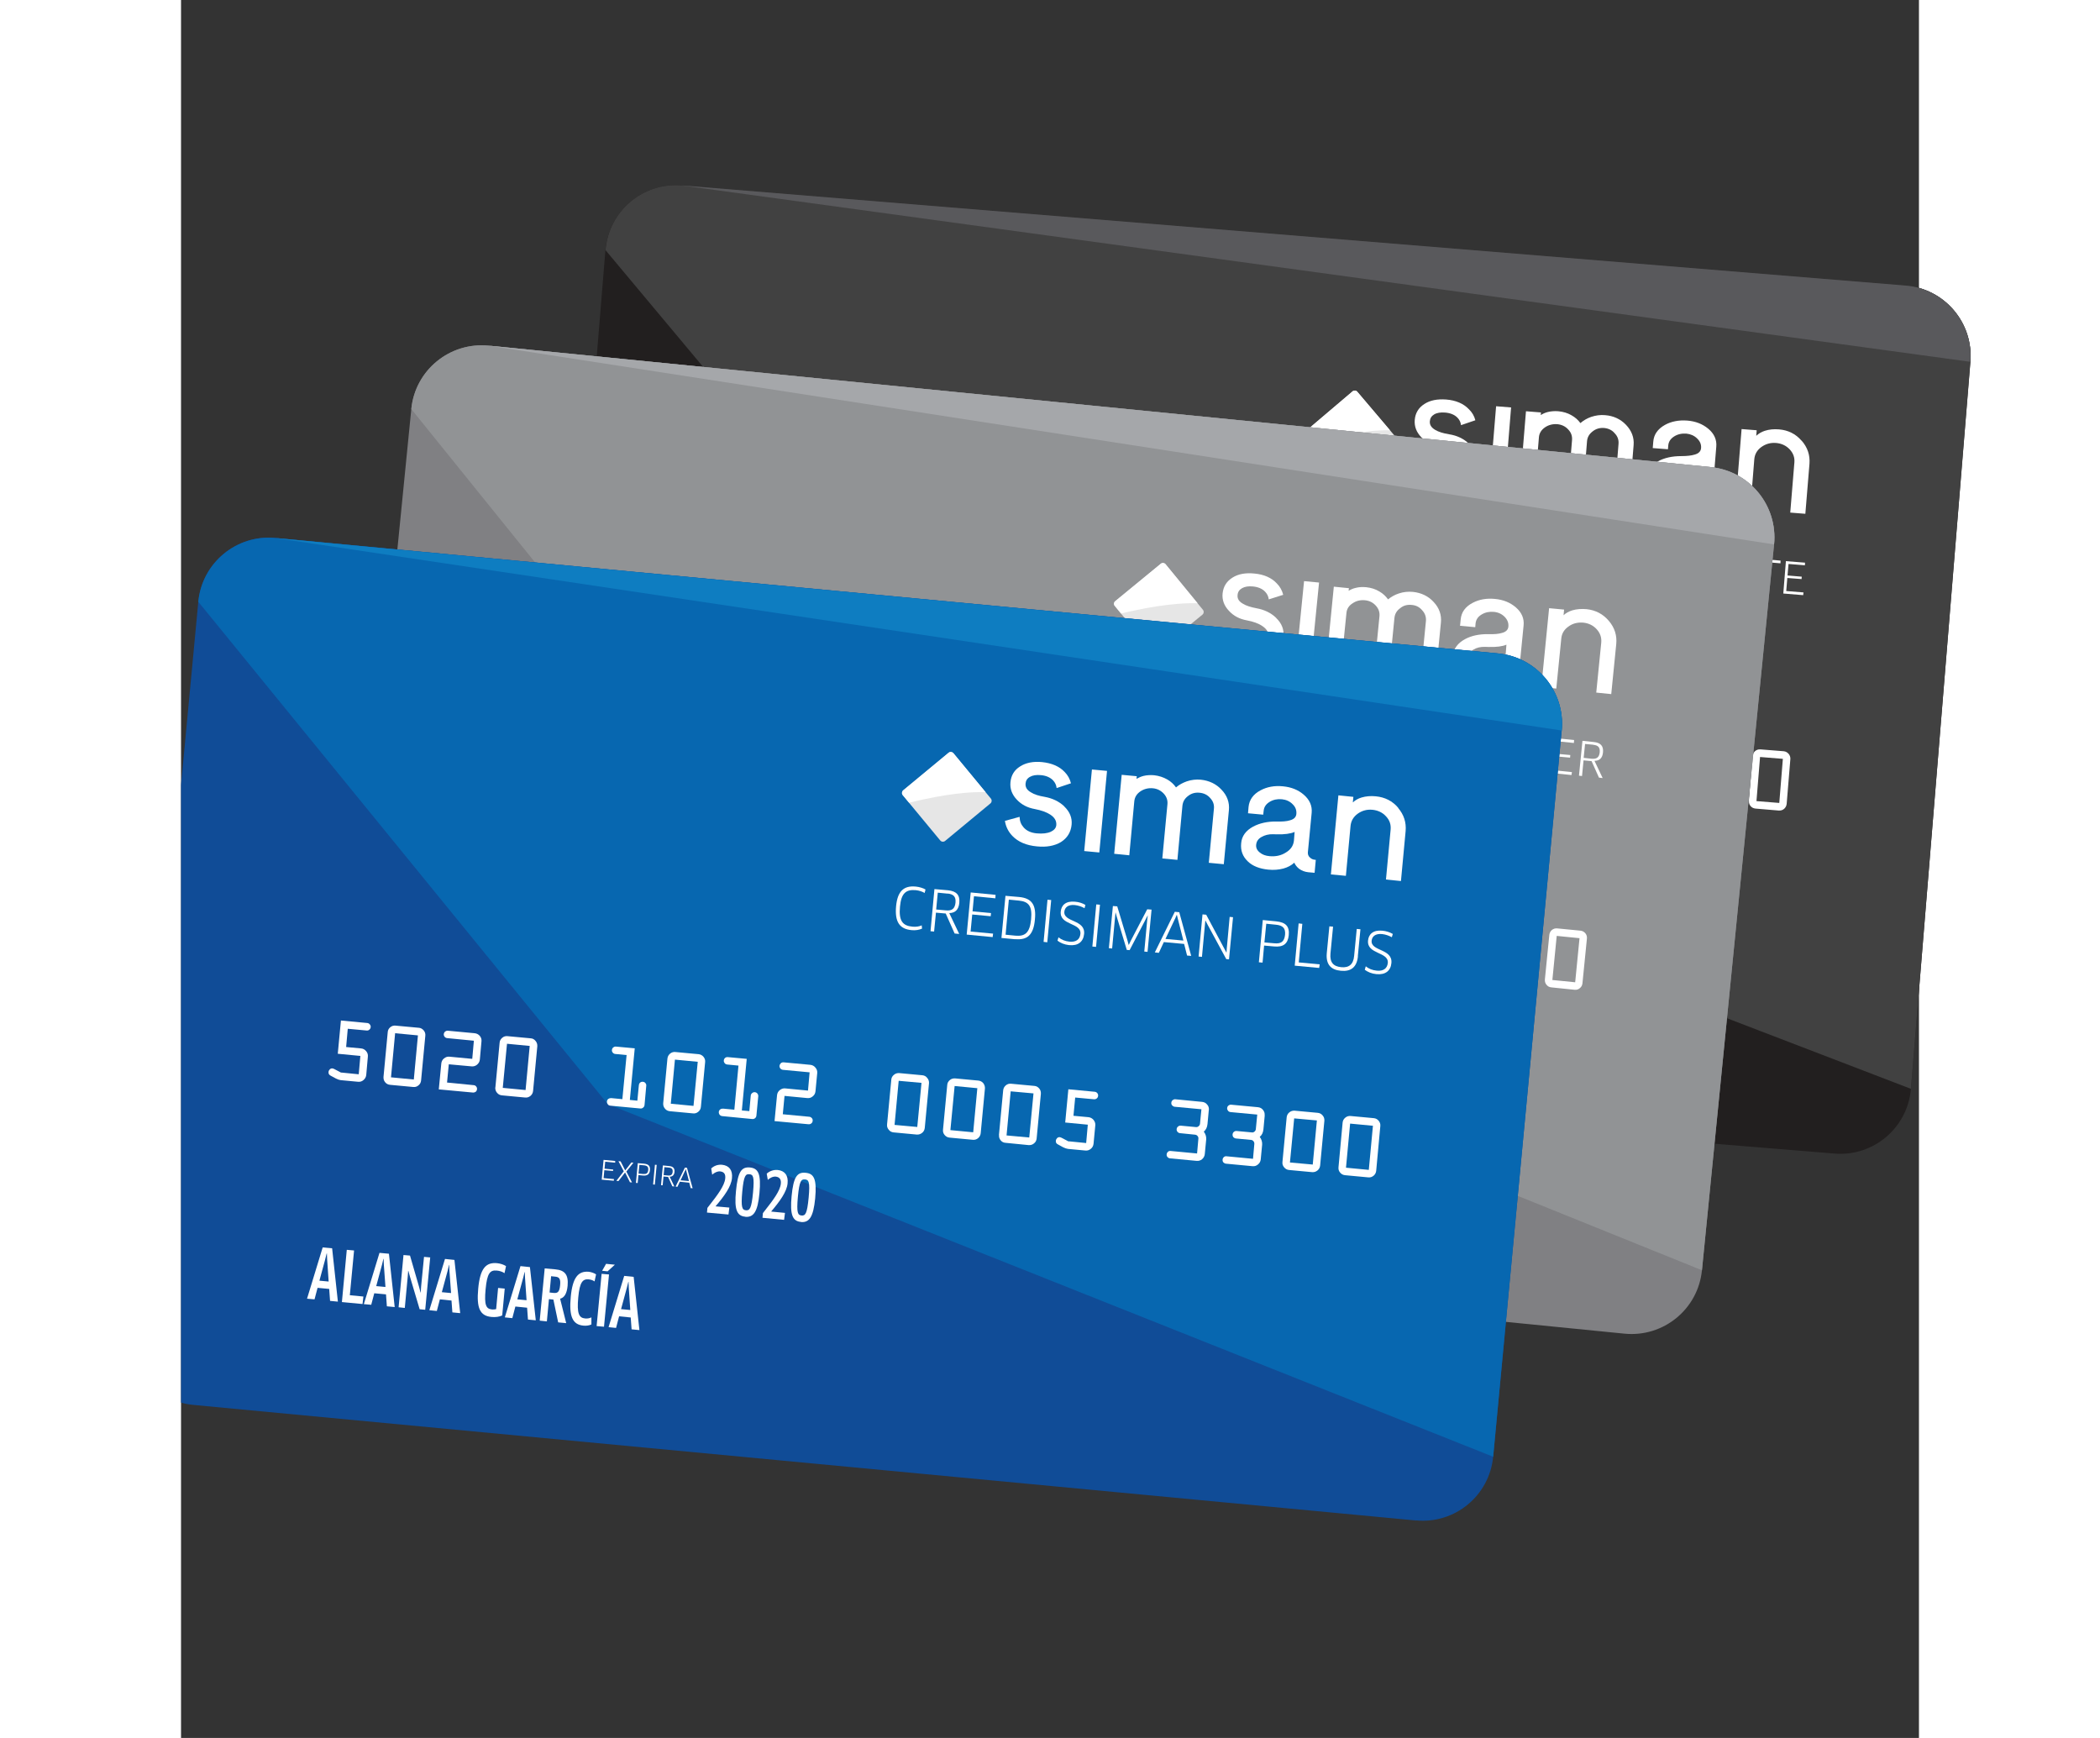 <svg
            width="29"
            height="24"
            viewBox="0 0 16 16"
            fill="none"
            xmlns="http://www.w3.org/2000/svg"
        >
            <rect x="0" y="0" width="16" height="16" fill="#333333" stroke="none"/>
            <g clip-path="url(#clip0_5405_15649)">
                <path
                    d="M15.224 10.62L3.956 9.697C3.597 9.668 3.33 9.354 3.36 8.996L3.907 2.303C3.937 1.944 4.251 1.678 4.609 1.707L15.877 2.629C16.236 2.658 16.502 2.972 16.473 3.331L15.926 10.024C15.896 10.382 15.582 10.649 15.224 10.62Z"
                    fill="#221F1F"
                />
                <path
                    d="M15.926 10.024L16.474 3.331C16.503 2.972 16.236 2.658 15.878 2.629L4.61 1.707C4.251 1.677 3.937 1.944 3.908 2.303L7.735 6.88L15.926 10.024L15.926 10.024Z"
                    fill="#414141"
                />
                <path
                    d="M4.609 1.707L15.877 2.629C16.236 2.658 16.503 2.972 16.473 3.331"
                    fill="#59595C"
                />
                <path
                    d="M5.279 6.621L5.438 6.634L5.452 6.465L5.244 6.448L5.269 6.142L5.511 6.162C5.521 6.163 5.529 6.167 5.534 6.174C5.541 6.181 5.544 6.19 5.543 6.199C5.542 6.208 5.538 6.216 5.531 6.223C5.524 6.229 5.515 6.231 5.505 6.23L5.332 6.216L5.318 6.385L5.457 6.396C5.476 6.398 5.492 6.406 5.504 6.421C5.516 6.436 5.522 6.452 5.521 6.471L5.507 6.64C5.505 6.659 5.497 6.674 5.483 6.687C5.468 6.699 5.451 6.705 5.433 6.703L5.273 6.69C5.259 6.689 5.244 6.684 5.228 6.675L5.178 6.649C5.164 6.642 5.159 6.631 5.16 6.615C5.161 6.605 5.164 6.598 5.171 6.591C5.178 6.585 5.186 6.582 5.195 6.583C5.202 6.583 5.21 6.586 5.218 6.591L5.262 6.614C5.267 6.617 5.272 6.62 5.278 6.62"
                    fill="white"
                />
                <path
                    d="M5.667 6.655L5.701 6.242C5.702 6.225 5.71 6.209 5.724 6.197C5.738 6.185 5.755 6.18 5.773 6.181L5.987 6.199C6.005 6.2 6.02 6.208 6.032 6.223C6.044 6.237 6.049 6.253 6.048 6.271L6.014 6.683C6.012 6.701 6.005 6.717 5.991 6.728C5.977 6.74 5.961 6.746 5.942 6.744L5.728 6.727C5.709 6.725 5.694 6.717 5.682 6.703C5.67 6.689 5.666 6.673 5.667 6.655ZM5.979 6.268L5.769 6.251L5.736 6.658L5.946 6.675L5.979 6.268Z"
                    fill="white"
                />
                <path
                    d="M6.491 6.789L6.178 6.763L6.198 6.525C6.199 6.506 6.207 6.49 6.222 6.477C6.236 6.465 6.253 6.459 6.272 6.461L6.481 6.478L6.495 6.311L6.249 6.29C6.239 6.289 6.231 6.286 6.225 6.278C6.219 6.271 6.216 6.262 6.217 6.253C6.218 6.244 6.222 6.236 6.229 6.229C6.236 6.224 6.245 6.221 6.255 6.222L6.501 6.242C6.52 6.243 6.536 6.252 6.548 6.266C6.561 6.281 6.567 6.298 6.565 6.317L6.551 6.484C6.549 6.504 6.541 6.52 6.526 6.532C6.511 6.544 6.494 6.55 6.476 6.548L6.266 6.531L6.253 6.7L6.497 6.72C6.507 6.721 6.514 6.725 6.521 6.732C6.527 6.739 6.53 6.748 6.529 6.757C6.528 6.767 6.524 6.775 6.516 6.781C6.509 6.787 6.501 6.79 6.491 6.789"
                    fill="white"
                />
                <path
                    d="M6.699 6.739L6.732 6.327C6.734 6.309 6.742 6.294 6.756 6.282C6.77 6.27 6.786 6.264 6.804 6.266L7.019 6.284C7.037 6.285 7.052 6.293 7.064 6.307C7.075 6.321 7.081 6.338 7.079 6.355L7.045 6.768C7.044 6.786 7.036 6.801 7.022 6.813C7.009 6.825 6.992 6.83 6.974 6.829L6.76 6.811C6.741 6.81 6.726 6.802 6.714 6.788C6.702 6.774 6.697 6.758 6.699 6.739ZM7.01 6.353L6.8 6.336L6.767 6.742L6.977 6.759L7.01 6.353Z"
                    fill="white"
                />
                <path
                    d="M7.763 6.824L7.869 6.833L7.902 6.426L7.799 6.418C7.789 6.417 7.781 6.413 7.775 6.406C7.769 6.398 7.766 6.39 7.767 6.38C7.767 6.371 7.772 6.363 7.779 6.357C7.786 6.351 7.794 6.348 7.804 6.349L7.977 6.363L7.938 6.839L8.007 6.844L8.019 6.7C8.02 6.691 8.024 6.683 8.031 6.677C8.038 6.67 8.047 6.667 8.056 6.668C8.065 6.669 8.073 6.673 8.08 6.681C8.086 6.688 8.088 6.696 8.087 6.706L8.073 6.884C8.072 6.894 8.068 6.902 8.06 6.908C8.053 6.914 8.045 6.917 8.035 6.916L7.757 6.894C7.748 6.893 7.74 6.889 7.734 6.881C7.727 6.874 7.725 6.865 7.726 6.856C7.727 6.847 7.731 6.839 7.738 6.833C7.745 6.827 7.754 6.824 7.763 6.825"
                    fill="white"
                />
                <path
                    d="M8.246 6.866L8.28 6.453C8.281 6.436 8.289 6.42 8.303 6.408C8.317 6.396 8.333 6.391 8.351 6.392L8.566 6.41C8.584 6.412 8.599 6.419 8.611 6.434C8.623 6.448 8.628 6.464 8.626 6.482L8.592 6.894C8.591 6.912 8.583 6.928 8.569 6.94C8.556 6.951 8.539 6.957 8.521 6.955L8.307 6.938C8.288 6.936 8.273 6.928 8.261 6.914C8.249 6.9 8.244 6.884 8.246 6.866ZM8.558 6.479L8.348 6.462L8.314 6.869L8.525 6.886L8.558 6.479Z"
                    fill="white"
                />
                <path
                    d="M8.795 6.909L8.901 6.917L8.934 6.511L8.83 6.503C8.82 6.502 8.813 6.498 8.807 6.49C8.801 6.483 8.798 6.474 8.799 6.465C8.8 6.456 8.804 6.448 8.811 6.442C8.818 6.436 8.826 6.433 8.836 6.434L9.009 6.448L8.97 6.923L9.039 6.929L9.051 6.785C9.052 6.776 9.056 6.768 9.063 6.761C9.07 6.755 9.079 6.752 9.088 6.753C9.098 6.754 9.105 6.758 9.112 6.765C9.118 6.773 9.121 6.781 9.12 6.791L9.105 6.969C9.104 6.978 9.1 6.986 9.093 6.993C9.085 6.999 9.077 7.002 9.068 7.001L8.789 6.978C8.78 6.977 8.772 6.973 8.766 6.966C8.759 6.959 8.757 6.95 8.758 6.941C8.759 6.931 8.763 6.924 8.77 6.917C8.778 6.911 8.786 6.909 8.795 6.91"
                    fill="white"
                />
                <path
                    d="M9.585 7.042L9.272 7.017L9.292 6.779C9.293 6.759 9.302 6.744 9.316 6.731C9.331 6.719 9.347 6.713 9.366 6.715L9.575 6.732L9.589 6.564L9.343 6.544C9.333 6.543 9.325 6.539 9.319 6.532C9.313 6.524 9.311 6.516 9.311 6.507C9.312 6.497 9.316 6.489 9.323 6.483C9.331 6.477 9.339 6.474 9.349 6.475L9.595 6.495C9.614 6.497 9.63 6.505 9.643 6.52C9.655 6.535 9.661 6.551 9.659 6.57L9.645 6.738C9.643 6.758 9.635 6.773 9.62 6.786C9.606 6.798 9.588 6.803 9.57 6.802L9.361 6.785L9.347 6.953L9.591 6.974C9.601 6.975 9.609 6.978 9.615 6.985C9.621 6.993 9.624 7.001 9.623 7.011C9.622 7.021 9.618 7.028 9.611 7.035C9.603 7.04 9.595 7.043 9.585 7.043"
                    fill="white"
                />
                <path
                    d="M10.308 7.035L10.342 6.622C10.344 6.604 10.352 6.589 10.366 6.577C10.38 6.565 10.396 6.56 10.414 6.561L10.629 6.579C10.647 6.58 10.662 6.588 10.674 6.602C10.686 6.617 10.691 6.633 10.69 6.651L10.656 7.063C10.654 7.081 10.646 7.097 10.633 7.108C10.618 7.12 10.603 7.126 10.584 7.124L10.37 7.106C10.351 7.105 10.336 7.097 10.324 7.083C10.312 7.069 10.307 7.053 10.309 7.035M10.621 6.648L10.411 6.631L10.378 7.037L10.588 7.055L10.621 6.648Z"
                    fill="white"
                />
                <path
                    d="M10.824 7.077L10.858 6.664C10.86 6.647 10.867 6.631 10.882 6.619C10.896 6.607 10.912 6.602 10.93 6.603L11.145 6.621C11.162 6.623 11.177 6.631 11.189 6.645C11.201 6.659 11.207 6.675 11.205 6.693L11.171 7.105C11.17 7.124 11.162 7.139 11.148 7.151C11.134 7.162 11.118 7.168 11.099 7.166L10.885 7.149C10.866 7.147 10.851 7.139 10.839 7.126C10.828 7.111 10.823 7.096 10.824 7.077ZM11.136 6.691L10.926 6.673L10.893 7.08L11.103 7.097L11.136 6.691Z"
                    fill="white"
                />
                <path
                    d="M11.34 7.119L11.374 6.707C11.375 6.689 11.383 6.674 11.397 6.662C11.412 6.65 11.428 6.644 11.446 6.646L11.661 6.664C11.678 6.665 11.693 6.673 11.705 6.687C11.717 6.701 11.723 6.718 11.721 6.735L11.687 7.148C11.686 7.166 11.678 7.181 11.664 7.193C11.65 7.205 11.634 7.21 11.615 7.209L11.401 7.191C11.383 7.19 11.367 7.182 11.355 7.168C11.344 7.154 11.339 7.138 11.34 7.119M11.653 6.733L11.443 6.716L11.409 7.122L11.619 7.139L11.653 6.733Z"
                    fill="white"
                />
                <path
                    d="M11.983 7.169L12.142 7.183L12.156 7.014L11.948 6.997L11.973 6.691L12.216 6.71C12.225 6.711 12.233 6.715 12.239 6.723C12.246 6.73 12.248 6.738 12.248 6.748C12.247 6.757 12.243 6.765 12.236 6.771C12.229 6.778 12.22 6.78 12.21 6.779L12.037 6.765L12.023 6.934L12.162 6.945C12.181 6.946 12.197 6.955 12.209 6.97C12.221 6.984 12.227 7.001 12.226 7.02L12.212 7.189C12.21 7.207 12.202 7.223 12.188 7.235C12.173 7.248 12.156 7.254 12.137 7.252L11.978 7.238C11.964 7.237 11.949 7.232 11.933 7.224L11.883 7.198C11.869 7.191 11.863 7.18 11.865 7.163C11.866 7.154 11.869 7.146 11.876 7.14C11.883 7.133 11.891 7.131 11.9 7.131C11.907 7.132 11.915 7.134 11.923 7.139L11.967 7.162C11.972 7.166 11.977 7.168 11.983 7.169"
                    fill="white"
                />
                <path
                    d="M13.269 6.865L13.258 6.995C13.256 7.025 13.244 7.048 13.224 7.065C13.241 7.088 13.249 7.112 13.247 7.137L13.236 7.272C13.235 7.29 13.226 7.306 13.212 7.318C13.197 7.331 13.18 7.336 13.161 7.335L12.918 7.314C12.908 7.313 12.9 7.31 12.894 7.303C12.887 7.295 12.885 7.287 12.886 7.278C12.886 7.268 12.89 7.26 12.898 7.254C12.905 7.248 12.914 7.245 12.923 7.246L13.165 7.266L13.176 7.131C13.177 7.122 13.174 7.113 13.168 7.105C13.163 7.098 13.155 7.094 13.145 7.093L13.006 7.082C12.997 7.081 12.989 7.077 12.982 7.07C12.977 7.063 12.974 7.054 12.975 7.044C12.976 7.034 12.979 7.027 12.987 7.021C12.994 7.015 13.003 7.012 13.012 7.012L13.151 7.024C13.161 7.025 13.169 7.022 13.176 7.016C13.184 7.009 13.188 7.001 13.189 6.992L13.2 6.859L12.953 6.839C12.944 6.838 12.936 6.834 12.93 6.826C12.924 6.819 12.921 6.811 12.921 6.801C12.922 6.792 12.926 6.784 12.934 6.778C12.941 6.772 12.95 6.769 12.959 6.769L13.205 6.789C13.224 6.791 13.24 6.799 13.252 6.814C13.264 6.829 13.27 6.845 13.268 6.864"
                    fill="white"
                />
                <path
                    d="M13.784 6.908L13.774 7.037C13.771 7.067 13.76 7.091 13.74 7.107C13.757 7.13 13.765 7.155 13.763 7.179L13.752 7.314C13.751 7.333 13.742 7.348 13.727 7.361C13.713 7.373 13.695 7.378 13.677 7.377L13.433 7.357C13.424 7.356 13.416 7.352 13.409 7.345C13.403 7.338 13.401 7.329 13.401 7.32C13.402 7.31 13.406 7.303 13.413 7.296C13.421 7.29 13.429 7.287 13.438 7.288L13.681 7.308L13.692 7.173C13.693 7.164 13.69 7.155 13.684 7.148C13.678 7.14 13.67 7.136 13.661 7.135L13.522 7.124C13.512 7.123 13.505 7.119 13.498 7.112C13.492 7.105 13.489 7.096 13.49 7.087C13.491 7.077 13.495 7.069 13.502 7.063C13.51 7.057 13.518 7.054 13.528 7.055L13.667 7.066C13.676 7.067 13.685 7.065 13.692 7.058C13.699 7.052 13.703 7.044 13.704 7.034L13.715 6.901L13.469 6.881C13.46 6.88 13.452 6.876 13.445 6.869C13.439 6.861 13.437 6.853 13.437 6.844C13.438 6.834 13.442 6.826 13.449 6.82C13.457 6.814 13.465 6.811 13.474 6.812L13.72 6.832C13.74 6.833 13.755 6.842 13.768 6.856C13.78 6.871 13.785 6.887 13.784 6.907"
                    fill="white"
                />
                <path
                    d="M13.918 7.33L13.952 6.917C13.954 6.9 13.962 6.884 13.976 6.872C13.99 6.86 14.006 6.855 14.024 6.856L14.239 6.874C14.257 6.876 14.272 6.883 14.284 6.898C14.296 6.912 14.301 6.928 14.3 6.946L14.266 7.358C14.264 7.376 14.256 7.392 14.243 7.404C14.228 7.415 14.213 7.421 14.194 7.419L13.98 7.402C13.961 7.4 13.946 7.392 13.934 7.378C13.922 7.364 13.917 7.348 13.919 7.33M14.231 6.943L14.021 6.926L13.988 7.333L14.198 7.35L14.231 6.943Z"
                    fill="white"
                />
                <path
                    d="M14.434 7.372L14.468 6.96C14.47 6.942 14.478 6.927 14.492 6.914C14.506 6.903 14.522 6.897 14.541 6.899L14.755 6.916C14.773 6.918 14.788 6.926 14.8 6.94C14.812 6.954 14.817 6.971 14.816 6.988L14.782 7.401C14.78 7.419 14.772 7.434 14.759 7.446C14.745 7.458 14.729 7.463 14.71 7.462L14.496 7.444C14.477 7.442 14.462 7.435 14.45 7.421C14.438 7.407 14.433 7.391 14.435 7.372M14.747 6.986L14.537 6.969L14.504 7.375L14.714 7.392L14.747 6.986Z"
                    fill="white"
                />
                <path
                    d="M10.524 4.852C10.508 4.843 10.485 4.835 10.46 4.833C10.392 4.827 10.358 4.856 10.35 4.95C10.341 5.052 10.371 5.086 10.44 5.092C10.465 5.094 10.488 5.09 10.506 5.081L10.509 5.105C10.49 5.112 10.462 5.119 10.435 5.116C10.348 5.109 10.314 5.058 10.323 4.948C10.332 4.843 10.375 4.8 10.461 4.807C10.486 4.809 10.515 4.819 10.53 4.827L10.524 4.852H10.524Z"
                    fill="white"
                />
                <path
                    d="M10.7 4.992L10.771 5.138L10.739 5.135L10.674 4.995L10.605 4.989L10.594 5.123L10.568 5.121L10.592 4.823L10.689 4.83C10.749 4.835 10.775 4.864 10.771 4.918C10.767 4.967 10.742 4.991 10.7 4.992H10.7ZM10.687 4.854L10.617 4.848L10.607 4.968L10.675 4.973C10.718 4.977 10.739 4.961 10.743 4.917C10.746 4.876 10.729 4.857 10.687 4.854H10.687Z"
                    fill="white"
                />
                <path
                    d="M11.011 5.133L11.008 5.158L10.825 5.143L10.85 4.844L11.026 4.858L11.025 4.883L10.873 4.871L10.864 4.977L10.995 4.988L10.993 5.01L10.862 4.999L10.853 5.12L11.011 5.133V5.133Z"
                    fill="white"
                />
                <path
                    d="M11.169 5.171L11.072 5.163L11.096 4.864L11.194 4.872C11.282 4.88 11.316 4.925 11.307 5.031C11.298 5.14 11.254 5.178 11.169 5.171ZM11.191 4.897L11.12 4.891L11.1 5.139L11.171 5.145C11.237 5.151 11.271 5.127 11.28 5.028C11.288 4.933 11.26 4.903 11.191 4.897L11.191 4.897Z"
                    fill="white"
                />
                <path
                    d="M11.395 4.888L11.421 4.89L11.396 5.189L11.37 5.187L11.395 4.888Z"
                    fill="white"
                />
                <path
                    d="M11.551 5.208C11.516 5.205 11.489 5.194 11.467 5.178L11.474 5.154C11.496 5.171 11.521 5.181 11.553 5.183C11.6 5.187 11.626 5.166 11.629 5.127C11.636 5.047 11.48 5.07 11.488 4.971C11.492 4.926 11.523 4.894 11.587 4.899C11.616 4.902 11.642 4.91 11.662 4.921L11.655 4.945C11.633 4.933 11.612 4.926 11.586 4.923C11.537 4.919 11.515 4.943 11.513 4.971C11.506 5.047 11.663 5.024 11.655 5.127C11.651 5.182 11.614 5.212 11.551 5.207V5.208Z"
                    fill="white"
                />
                <path
                    d="M11.739 4.917L11.765 4.918L11.741 5.217L11.715 5.215L11.739 4.917Z"
                    fill="white"
                />
                <path
                    d="M11.888 4.929L11.963 5.169L11.973 5.2H11.974L11.988 5.171L12.101 4.947L12.132 4.949L12.107 5.248L12.084 5.246L12.102 5.022L12.105 4.99H12.104L12.09 5.019L11.98 5.238L11.96 5.236L11.886 5.004L11.877 4.973H11.876L11.873 5.006L11.855 5.228L11.832 5.226L11.857 4.927L11.888 4.93L11.888 4.929Z"
                    fill="white"
                />
                <path
                    d="M12.365 5.19L12.222 5.178L12.187 5.255L12.159 5.252L12.296 4.963L12.327 4.965L12.416 5.273L12.387 5.271L12.365 5.19ZM12.297 5.013L12.232 5.155L12.358 5.165L12.318 5.014L12.311 4.983H12.31L12.297 5.012V5.013Z"
                    fill="white"
                />
                <path
                    d="M12.665 5.294L12.529 5.05L12.514 5.021H12.513L12.51 5.054L12.491 5.279L12.467 5.277L12.492 4.979L12.518 4.981L12.649 5.218L12.664 5.247H12.665L12.667 5.214L12.685 4.994L12.708 4.996L12.684 5.295L12.664 5.293L12.665 5.294Z"
                    fill="white"
                />
                <path
                    d="M12.993 5.32L12.895 5.312L12.92 5.013L13.017 5.021C13.105 5.029 13.139 5.074 13.13 5.18C13.122 5.289 13.078 5.327 12.993 5.32ZM13.014 5.046L12.944 5.041L12.924 5.289L12.995 5.294C13.061 5.3 13.095 5.276 13.103 5.177C13.111 5.082 13.084 5.052 13.015 5.046L13.014 5.046Z"
                    fill="white"
                />
                <path
                    d="M13.218 5.038L13.244 5.04L13.219 5.338L13.193 5.336L13.218 5.038Z"
                    fill="white"
                />
                <path
                    d="M13.483 5.281L13.34 5.269L13.305 5.346L13.277 5.343L13.415 5.054L13.445 5.056L13.534 5.364L13.505 5.362L13.483 5.281ZM13.415 5.104L13.35 5.246L13.476 5.256L13.436 5.106L13.429 5.074H13.428L13.415 5.104V5.104Z"
                    fill="white"
                />
                <path
                    d="M13.642 5.073L13.717 5.313L13.727 5.344H13.728L13.741 5.315L13.855 5.09L13.886 5.093L13.861 5.391L13.837 5.389L13.855 5.166L13.859 5.134H13.858L13.844 5.163L13.733 5.382L13.714 5.38L13.64 5.148L13.631 5.117H13.63L13.628 5.149L13.61 5.372L13.586 5.37L13.611 5.071L13.642 5.074V5.073Z"
                    fill="white"
                />
                <path
                    d="M14.119 5.333L13.975 5.321L13.941 5.398L13.912 5.395L14.05 5.106L14.081 5.108L14.17 5.417L14.14 5.414L14.119 5.333H14.119ZM14.051 5.156L13.986 5.298L14.113 5.308L14.072 5.158L14.065 5.126H14.064L14.051 5.156L14.051 5.156Z"
                    fill="white"
                />
                <path
                    d="M14.419 5.437L14.283 5.193L14.268 5.165H14.267L14.264 5.197L14.246 5.422L14.222 5.42L14.246 5.122L14.272 5.124L14.403 5.361L14.418 5.39H14.419L14.421 5.357L14.439 5.137L14.463 5.139L14.438 5.438L14.418 5.436L14.419 5.437Z"
                    fill="white"
                />
                <path
                    d="M14.63 5.179L14.608 5.452L14.582 5.45L14.604 5.177L14.511 5.169L14.514 5.143L14.726 5.161L14.725 5.186L14.631 5.178L14.63 5.179Z"
                    fill="white"
                />
                <path
                    d="M14.937 5.454L14.934 5.479L14.751 5.464L14.775 5.166L14.951 5.18L14.95 5.204L14.799 5.192L14.79 5.298L14.921 5.309L14.919 5.331L14.788 5.321L14.778 5.441L14.937 5.454L14.937 5.454Z"
                    fill="white"
                />
                <path
                    d="M7.822 7.558L7.82 7.572L7.709 7.564L7.723 7.382L7.83 7.391V7.406L7.738 7.399L7.732 7.463L7.812 7.47L7.811 7.483L7.731 7.477L7.725 7.55L7.822 7.558V7.558Z"
                    fill="white"
                />
                <path
                    d="M7.934 7.487L7.987 7.586L7.968 7.585L7.921 7.495L7.862 7.576L7.843 7.574L7.91 7.485L7.859 7.393L7.879 7.394L7.922 7.476L7.978 7.402L7.997 7.404L7.933 7.486L7.934 7.487Z"
                    fill="white"
                />
                <path
                    d="M8.087 7.521L8.046 7.517L8.04 7.591L8.024 7.589L8.039 7.408L8.097 7.412C8.138 7.416 8.154 7.433 8.151 7.471C8.148 7.508 8.13 7.524 8.088 7.521H8.087ZM8.095 7.427L8.054 7.423L8.047 7.503L8.089 7.507C8.117 7.509 8.133 7.501 8.135 7.47C8.138 7.441 8.124 7.429 8.095 7.427Z"
                    fill="white"
                />
                <path
                    d="M8.197 7.421L8.213 7.422L8.198 7.604L8.182 7.602L8.197 7.421Z"
                    fill="white"
                />
                <path
                    d="M8.334 7.53L8.377 7.618L8.358 7.617L8.318 7.531L8.276 7.528L8.269 7.609L8.253 7.608L8.268 7.426L8.327 7.431C8.363 7.434 8.379 7.451 8.376 7.485C8.373 7.514 8.359 7.529 8.333 7.53H8.334ZM8.326 7.445L8.283 7.442L8.277 7.515L8.318 7.518C8.345 7.52 8.357 7.511 8.36 7.484C8.362 7.459 8.351 7.448 8.326 7.446V7.445Z"
                    fill="white"
                />
                <path
                    d="M8.514 7.581L8.427 7.574L8.405 7.621L8.388 7.619L8.472 7.443L8.491 7.445L8.545 7.632L8.527 7.63L8.514 7.581H8.514ZM8.473 7.474L8.433 7.56L8.51 7.566L8.486 7.475L8.481 7.456H8.481L8.473 7.474Z"
                    fill="white"
                />
                <path
                    d="M8.761 7.794V7.796L8.886 7.807L8.879 7.871L8.681 7.854L8.684 7.812L8.705 7.784C8.772 7.695 8.84 7.606 8.845 7.538C8.848 7.501 8.835 7.477 8.798 7.474C8.771 7.472 8.744 7.486 8.725 7.505L8.714 7.448C8.738 7.426 8.772 7.409 8.815 7.413C8.881 7.418 8.914 7.462 8.908 7.535C8.902 7.612 8.839 7.7 8.761 7.794H8.761Z"
                    fill="white"
                />
                <path
                    d="M9.034 7.888C8.957 7.882 8.931 7.824 8.946 7.653C8.96 7.472 8.995 7.428 9.072 7.435C9.148 7.441 9.177 7.49 9.162 7.671C9.148 7.842 9.11 7.895 9.034 7.888ZM9.067 7.497C9.033 7.494 9.016 7.509 9.004 7.657C8.991 7.809 9.006 7.826 9.04 7.829C9.074 7.832 9.09 7.814 9.103 7.664C9.115 7.515 9.101 7.5 9.067 7.497Z"
                    fill="white"
                />
                <path
                    d="M9.274 7.836V7.838L9.399 7.848L9.392 7.912L9.193 7.896L9.197 7.853L9.217 7.826C9.285 7.737 9.353 7.648 9.358 7.58C9.361 7.542 9.348 7.519 9.31 7.516C9.284 7.514 9.257 7.528 9.238 7.547L9.227 7.49C9.25 7.468 9.285 7.451 9.328 7.455C9.394 7.46 9.427 7.503 9.421 7.577C9.415 7.654 9.352 7.742 9.274 7.837L9.274 7.836Z"
                    fill="white"
                />
                <path
                    d="M9.546 7.93C9.47 7.924 9.444 7.866 9.458 7.695C9.473 7.514 9.507 7.47 9.585 7.476C9.66 7.483 9.689 7.532 9.675 7.713C9.661 7.884 9.623 7.937 9.546 7.93ZM9.579 7.539C9.545 7.536 9.528 7.551 9.516 7.698C9.504 7.85 9.519 7.868 9.552 7.871C9.586 7.874 9.603 7.855 9.615 7.706C9.627 7.557 9.613 7.542 9.579 7.539Z"
                    fill="white"
                />
                <path
                    d="M5.213 8.601L5.105 8.592L5.078 8.699L5.009 8.693L5.147 8.219L5.234 8.226L5.293 8.716L5.222 8.711L5.212 8.601H5.213ZM5.173 8.326L5.122 8.526L5.208 8.533L5.191 8.328L5.188 8.275H5.186L5.174 8.326H5.173Z"
                    fill="white"
                />
                <path
                    d="M5.528 8.666L5.521 8.736L5.33 8.72L5.37 8.238L5.437 8.244L5.403 8.656L5.528 8.666Z"
                    fill="white"
                />
                <path
                    d="M5.736 8.644L5.628 8.635L5.601 8.742L5.532 8.736L5.67 8.262L5.757 8.269L5.817 8.759L5.745 8.753L5.735 8.644H5.736ZM5.696 8.369L5.645 8.569L5.73 8.576L5.713 8.371L5.71 8.318H5.708L5.697 8.369H5.696Z"
                    fill="white"
                />
                <path
                    d="M6.048 8.779L5.954 8.477L5.94 8.427H5.938L5.935 8.48L5.911 8.768L5.854 8.763L5.893 8.281L5.953 8.286L6.04 8.574L6.054 8.624H6.056L6.059 8.572L6.082 8.296L6.139 8.301L6.099 8.782L6.047 8.778L6.048 8.779Z"
                    fill="white"
                />
                <path
                    d="M6.339 8.694L6.231 8.685L6.204 8.791L6.135 8.786L6.274 8.312L6.36 8.319L6.42 8.809L6.348 8.803L6.339 8.694H6.339ZM6.3 8.419L6.249 8.619L6.334 8.626L6.317 8.42L6.314 8.368H6.312L6.3 8.419H6.3Z"
                    fill="white"
                />
                <path
                    d="M6.808 8.824C6.785 8.837 6.747 8.843 6.71 8.84C6.604 8.831 6.569 8.76 6.584 8.58C6.599 8.395 6.652 8.335 6.755 8.344C6.784 8.346 6.816 8.357 6.838 8.37L6.825 8.435C6.806 8.423 6.78 8.414 6.753 8.411C6.69 8.406 6.664 8.438 6.653 8.586C6.641 8.733 6.66 8.766 6.714 8.771C6.728 8.772 6.74 8.771 6.751 8.767L6.767 8.572L6.828 8.577L6.808 8.824L6.808 8.824Z"
                    fill="white"
                />
                <path
                    d="M7.036 8.75L6.928 8.742L6.901 8.848L6.832 8.842L6.971 8.369L7.057 8.375L7.117 8.866L7.045 8.86L7.036 8.75H7.036ZM6.997 8.475L6.946 8.676L7.031 8.682L7.014 8.477L7.011 8.424H7.009L6.997 8.475H6.997Z"
                    fill="white"
                />
                <path
                    d="M7.339 8.665L7.398 8.889L7.324 8.883L7.277 8.673L7.237 8.669L7.22 8.874L7.154 8.869L7.193 8.387L7.294 8.396C7.379 8.402 7.415 8.443 7.407 8.545C7.401 8.618 7.377 8.655 7.34 8.665L7.339 8.665ZM7.292 8.462L7.254 8.459L7.242 8.609L7.28 8.612C7.316 8.615 7.333 8.604 7.338 8.541C7.343 8.481 7.328 8.465 7.292 8.462V8.462Z"
                    fill="white"
                />
                <path
                    d="M7.655 8.501C7.642 8.492 7.621 8.485 7.601 8.483C7.545 8.478 7.518 8.509 7.506 8.65C7.494 8.8 7.516 8.838 7.573 8.842C7.595 8.844 7.613 8.84 7.63 8.832L7.631 8.897C7.613 8.906 7.583 8.911 7.557 8.909C7.46 8.902 7.422 8.83 7.437 8.644C7.452 8.468 7.503 8.405 7.599 8.413C7.622 8.415 7.652 8.425 7.667 8.435L7.655 8.5V8.501Z"
                    fill="white"
                />
                <path
                    d="M7.718 8.43L7.786 8.435L7.747 8.917L7.679 8.912L7.718 8.43ZM7.84 8.345L7.773 8.407L7.723 8.403L7.758 8.338L7.84 8.345V8.345Z"
                    fill="white"
                />
                <path
                    d="M7.992 8.829L7.884 8.82L7.857 8.926L7.788 8.921L7.926 8.447L8.013 8.454L8.072 8.944L8.001 8.938L7.991 8.829H7.992ZM7.952 8.554L7.901 8.754L7.987 8.761L7.97 8.555L7.967 8.502H7.965L7.953 8.554H7.952Z"
                    fill="white"
                />
                <path
                    d="M12.107 3.74L12.045 4.491L12.184 4.503L12.245 3.751L12.107 3.74Z"
                    fill="white"
                />
                <path
                    d="M13.303 3.911C13.252 3.858 13.188 3.828 13.11 3.822C13.067 3.818 13.024 3.824 12.982 3.838C12.945 3.851 12.912 3.87 12.883 3.895C12.862 3.866 12.835 3.842 12.801 3.823C12.765 3.802 12.724 3.79 12.68 3.786C12.646 3.783 12.613 3.786 12.583 3.793C12.559 3.799 12.537 3.809 12.518 3.821L12.52 3.797L12.382 3.786L12.322 4.513L12.46 4.525L12.501 4.027C12.504 3.989 12.522 3.959 12.556 3.935C12.589 3.912 12.628 3.902 12.67 3.905C12.711 3.909 12.745 3.925 12.771 3.954C12.798 3.982 12.809 4.014 12.806 4.052L12.765 4.549L12.904 4.561L12.944 4.063C12.947 4.025 12.964 3.996 12.995 3.972C13.025 3.948 13.06 3.937 13.101 3.94C13.141 3.944 13.174 3.959 13.199 3.989C13.226 4.017 13.237 4.049 13.234 4.087L13.194 4.584L13.332 4.596L13.373 4.098C13.379 4.027 13.354 3.964 13.302 3.91"
                    fill="white"
                />
                <path
                    d="M14.121 4.523C14.108 4.51 14.103 4.495 14.104 4.478L14.134 4.113C14.14 4.049 14.115 3.992 14.059 3.946C14.007 3.903 13.943 3.878 13.868 3.872C13.79 3.866 13.72 3.879 13.661 3.912C13.595 3.949 13.559 4 13.554 4.066L13.549 4.125L13.689 4.136L13.692 4.101C13.695 4.066 13.713 4.039 13.746 4.018C13.779 3.997 13.817 3.989 13.859 3.992C13.898 3.996 13.932 4.011 13.958 4.037C13.985 4.063 13.997 4.092 13.994 4.126C13.991 4.155 13.972 4.175 13.935 4.185C13.906 4.194 13.865 4.199 13.81 4.199C13.727 4.199 13.656 4.215 13.597 4.247C13.53 4.285 13.493 4.337 13.488 4.402C13.482 4.469 13.504 4.524 13.551 4.568C13.596 4.61 13.661 4.636 13.741 4.642C13.79 4.646 13.837 4.642 13.879 4.63C13.919 4.619 13.953 4.6 13.979 4.575C13.989 4.596 14.004 4.614 14.024 4.63C14.049 4.648 14.078 4.658 14.111 4.661L14.168 4.666L14.178 4.546L14.167 4.545C14.148 4.544 14.133 4.536 14.121 4.523M13.974 4.369C13.97 4.418 13.946 4.454 13.902 4.482C13.859 4.51 13.809 4.522 13.752 4.517C13.716 4.515 13.685 4.503 13.661 4.485C13.636 4.464 13.625 4.441 13.627 4.413C13.63 4.383 13.646 4.359 13.676 4.341C13.706 4.323 13.741 4.314 13.781 4.314L13.813 4.315C13.888 4.315 13.943 4.308 13.979 4.291L13.974 4.369V4.369Z"
                    fill="white"
                />
                <path
                    d="M14.919 4.057C14.865 3.994 14.795 3.96 14.712 3.953C14.665 3.949 14.621 3.953 14.581 3.966C14.55 3.976 14.523 3.992 14.502 4.012L14.506 3.961L14.367 3.95L14.308 4.677L14.447 4.689L14.484 4.228C14.488 4.182 14.509 4.145 14.548 4.116C14.588 4.087 14.633 4.074 14.684 4.078C14.734 4.082 14.777 4.102 14.81 4.137C14.843 4.173 14.857 4.212 14.853 4.258L14.815 4.719L14.954 4.73L14.992 4.269C14.998 4.19 14.974 4.118 14.92 4.057"
                    fill="white"
                />
                <path
                    d="M11.855 4.083C11.807 4.038 11.746 4.009 11.674 3.998C11.619 3.989 11.577 3.976 11.547 3.958C11.511 3.937 11.494 3.911 11.497 3.878C11.499 3.851 11.512 3.83 11.537 3.815C11.562 3.8 11.596 3.795 11.637 3.798C11.685 3.802 11.723 3.817 11.75 3.844C11.77 3.864 11.781 3.887 11.784 3.914L11.916 3.869C11.906 3.83 11.886 3.795 11.855 3.766C11.806 3.715 11.736 3.685 11.647 3.678C11.566 3.672 11.499 3.685 11.447 3.719C11.393 3.753 11.363 3.803 11.358 3.866C11.353 3.926 11.374 3.98 11.419 4.026C11.462 4.071 11.517 4.099 11.584 4.11C11.644 4.119 11.692 4.136 11.728 4.159C11.769 4.185 11.788 4.216 11.785 4.255C11.783 4.282 11.766 4.302 11.735 4.317C11.702 4.332 11.659 4.338 11.605 4.333C11.553 4.329 11.512 4.311 11.484 4.28C11.46 4.254 11.447 4.222 11.447 4.184L11.311 4.222C11.319 4.275 11.343 4.321 11.381 4.36C11.435 4.414 11.511 4.446 11.608 4.454C11.697 4.461 11.771 4.446 11.828 4.41C11.886 4.372 11.918 4.319 11.924 4.249C11.929 4.186 11.906 4.13 11.854 4.082"
                    fill="white"
                />
                <path
                    d="M11.177 4.064L10.763 4.416C10.75 4.426 10.73 4.425 10.719 4.412L10.368 3.998C10.357 3.985 10.358 3.965 10.371 3.955L10.785 3.603C10.798 3.592 10.818 3.594 10.829 3.607L11.18 4.02C11.191 4.034 11.19 4.053 11.177 4.064Z"
                    fill="#E6E6E6"
                />
                <path
                    d="M11.13 3.961C10.892 3.957 10.601 4.022 10.427 4.068L10.368 3.998C10.357 3.984 10.359 3.965 10.372 3.954L10.786 3.603C10.798 3.592 10.818 3.593 10.829 3.606L11.13 3.961V3.961Z"
                    fill="white"
                />
                <path
                    d="M13.29 12.278L2.04 11.16C1.682 11.125 1.421 10.806 1.456 10.448L2.12 3.766C2.155 3.408 2.474 3.147 2.832 3.182L14.082 4.3C14.44 4.335 14.702 4.654 14.666 5.012L14.002 11.694C13.967 12.052 13.648 12.313 13.29 12.278"
                    fill="#808083"
                />
                <path
                    d="M14.002 11.695L14.666 5.013C14.702 4.655 14.44 4.336 14.082 4.3L2.832 3.182C2.474 3.147 2.155 3.408 2.12 3.766L5.867 8.409L14.002 11.694V11.695Z"
                    fill="#919395"
                />
                <path
                    d="M2.832 3.182L14.082 4.3C14.44 4.335 14.701 4.654 14.666 5.012"
                    fill="#A5A7AA"
                />
                <path
                    d="M3.416 8.107L3.575 8.123L3.592 7.954L3.384 7.934L3.414 7.628L3.657 7.652C3.666 7.653 3.674 7.657 3.68 7.664C3.686 7.672 3.689 7.68 3.688 7.689C3.687 7.699 3.683 7.707 3.676 7.713C3.668 7.719 3.66 7.721 3.651 7.721L3.478 7.703L3.461 7.872L3.599 7.885C3.618 7.887 3.633 7.896 3.646 7.911C3.658 7.926 3.663 7.942 3.661 7.961L3.645 8.13C3.643 8.149 3.634 8.164 3.62 8.176C3.605 8.188 3.588 8.193 3.569 8.192L3.409 8.176C3.395 8.175 3.38 8.17 3.365 8.161L3.315 8.134C3.302 8.127 3.296 8.116 3.298 8.099C3.299 8.09 3.303 8.082 3.31 8.076C3.316 8.07 3.324 8.067 3.334 8.068C3.341 8.069 3.348 8.072 3.357 8.077L3.401 8.101C3.406 8.104 3.411 8.107 3.417 8.107"
                    fill="white"
                />
                <path
                    d="M3.803 8.148L3.844 7.737C3.846 7.719 3.854 7.704 3.868 7.692C3.882 7.68 3.899 7.675 3.917 7.677L4.131 7.698C4.149 7.7 4.164 7.708 4.176 7.723C4.187 7.737 4.192 7.753 4.19 7.771L4.15 8.183C4.148 8.201 4.14 8.216 4.125 8.227C4.111 8.239 4.095 8.244 4.077 8.242L3.863 8.221C3.844 8.219 3.829 8.211 3.817 8.197C3.806 8.183 3.801 8.166 3.803 8.148M4.122 7.767L3.912 7.747L3.872 8.153L4.081 8.173L4.122 7.767Z"
                    fill="white"
                />
                <path
                    d="M4.625 8.297L4.312 8.266L4.336 8.028C4.338 8.009 4.346 7.993 4.361 7.981C4.376 7.969 4.393 7.964 4.412 7.965L4.62 7.986L4.637 7.818L4.391 7.794C4.381 7.793 4.374 7.788 4.368 7.782C4.362 7.774 4.359 7.766 4.36 7.756C4.361 7.747 4.365 7.739 4.373 7.733C4.38 7.727 4.388 7.724 4.398 7.725L4.644 7.75C4.663 7.752 4.679 7.76 4.691 7.775C4.703 7.79 4.709 7.807 4.707 7.825L4.69 7.993C4.688 8.012 4.68 8.028 4.665 8.04C4.65 8.052 4.633 8.057 4.614 8.055L4.405 8.034L4.388 8.203L4.632 8.227C4.642 8.228 4.649 8.232 4.656 8.24C4.661 8.247 4.664 8.255 4.663 8.265C4.662 8.275 4.658 8.283 4.651 8.288C4.643 8.294 4.635 8.297 4.626 8.296"
                    fill="white"
                />
                <path
                    d="M4.833 8.25L4.873 7.839C4.875 7.821 4.883 7.806 4.898 7.794C4.912 7.782 4.928 7.778 4.946 7.78L5.161 7.801C5.179 7.803 5.193 7.811 5.205 7.825C5.217 7.839 5.222 7.855 5.22 7.874L5.179 8.285C5.177 8.303 5.169 8.318 5.155 8.33C5.141 8.342 5.124 8.346 5.106 8.344L4.892 8.323C4.873 8.321 4.859 8.313 4.847 8.299C4.836 8.285 4.831 8.269 4.832 8.25M5.151 7.87L4.941 7.849L4.901 8.255L5.111 8.276L5.151 7.87Z"
                    fill="white"
                />
                <path
                    d="M5.897 8.353L6.002 8.364L6.043 7.958L5.939 7.947C5.929 7.946 5.922 7.942 5.915 7.935C5.909 7.928 5.907 7.919 5.908 7.91C5.909 7.901 5.913 7.893 5.92 7.887C5.928 7.881 5.936 7.878 5.946 7.879L6.119 7.897L6.071 8.371L6.14 8.378L6.154 8.235C6.155 8.225 6.159 8.217 6.167 8.212C6.174 8.206 6.183 8.203 6.192 8.204C6.201 8.205 6.209 8.209 6.215 8.216C6.221 8.223 6.224 8.232 6.223 8.242L6.205 8.419C6.204 8.429 6.2 8.436 6.193 8.442C6.185 8.448 6.177 8.451 6.168 8.45L5.89 8.423C5.881 8.422 5.873 8.417 5.867 8.41C5.861 8.402 5.859 8.394 5.859 8.384C5.86 8.374 5.864 8.367 5.872 8.361C5.879 8.355 5.887 8.353 5.897 8.354"
                    fill="white"
                />
                <path
                    d="M6.378 8.404L6.419 7.992C6.421 7.974 6.429 7.959 6.443 7.947C6.458 7.936 6.473 7.931 6.492 7.933L6.706 7.954C6.724 7.956 6.739 7.964 6.75 7.978C6.762 7.992 6.767 8.008 6.765 8.027L6.724 8.438C6.722 8.456 6.715 8.471 6.7 8.483C6.686 8.495 6.67 8.499 6.651 8.498L6.437 8.476C6.419 8.474 6.404 8.467 6.392 8.452C6.381 8.438 6.376 8.422 6.377 8.404M6.696 8.023L6.487 8.002L6.446 8.408L6.656 8.429L6.696 8.023Z"
                    fill="white"
                />
                <path
                    d="M6.927 8.456L7.032 8.466L7.073 8.06L6.969 8.05C6.959 8.049 6.952 8.045 6.946 8.037C6.94 8.03 6.937 8.022 6.938 8.012C6.939 8.003 6.943 7.995 6.95 7.989C6.958 7.983 6.966 7.981 6.975 7.982L7.148 7.999L7.101 8.473L7.169 8.48L7.184 8.337C7.185 8.328 7.189 8.32 7.196 8.314C7.203 8.308 7.212 8.305 7.221 8.306C7.23 8.307 7.238 8.311 7.244 8.318C7.25 8.325 7.253 8.334 7.252 8.344L7.234 8.522C7.233 8.531 7.229 8.539 7.222 8.545C7.215 8.551 7.206 8.554 7.197 8.553L6.919 8.525C6.91 8.524 6.902 8.52 6.896 8.512C6.89 8.504 6.888 8.496 6.888 8.486C6.889 8.476 6.893 8.469 6.901 8.464C6.908 8.458 6.916 8.455 6.926 8.456"
                    fill="white"
                />
                <path
                    d="M7.714 8.603L7.401 8.572L7.425 8.335C7.427 8.315 7.435 8.3 7.45 8.287C7.465 8.275 7.482 8.27 7.501 8.272L7.709 8.292L7.726 8.125L7.481 8.1C7.471 8.099 7.463 8.095 7.457 8.088C7.451 8.081 7.449 8.072 7.45 8.063C7.451 8.054 7.455 8.046 7.462 8.04C7.469 8.034 7.478 8.031 7.488 8.032L7.733 8.057C7.752 8.059 7.768 8.067 7.78 8.082C7.793 8.097 7.798 8.113 7.796 8.132L7.779 8.299C7.777 8.319 7.769 8.334 7.754 8.346C7.739 8.359 7.722 8.364 7.703 8.362L7.494 8.341L7.478 8.51L7.722 8.534C7.731 8.535 7.739 8.539 7.745 8.546C7.751 8.554 7.754 8.562 7.753 8.572C7.752 8.581 7.747 8.589 7.74 8.595C7.733 8.601 7.725 8.604 7.715 8.603"
                    fill="white"
                />
                <path
                    d="M8.437 8.608L8.478 8.197C8.48 8.179 8.488 8.164 8.502 8.152C8.517 8.14 8.533 8.135 8.551 8.137L8.766 8.159C8.783 8.161 8.798 8.168 8.81 8.183C8.822 8.197 8.827 8.213 8.825 8.231L8.784 8.643C8.782 8.661 8.774 8.676 8.76 8.688C8.745 8.699 8.729 8.704 8.711 8.702L8.497 8.681C8.479 8.679 8.464 8.671 8.452 8.657C8.441 8.643 8.436 8.627 8.437 8.608ZM8.756 8.227L8.547 8.207L8.506 8.613L8.716 8.633L8.756 8.227Z"
                    fill="white"
                />
                <path
                    d="M8.952 8.659L8.993 8.248C8.995 8.23 9.003 8.215 9.017 8.203C9.031 8.191 9.047 8.187 9.066 8.188L9.28 8.21C9.298 8.212 9.313 8.219 9.324 8.234C9.336 8.248 9.341 8.264 9.339 8.282L9.298 8.694C9.296 8.712 9.289 8.727 9.274 8.739C9.26 8.75 9.244 8.755 9.225 8.753L9.012 8.732C8.993 8.73 8.978 8.722 8.966 8.708C8.955 8.694 8.95 8.678 8.951 8.659M9.27 8.279L9.061 8.258L9.02 8.664L9.23 8.684L9.27 8.279Z"
                    fill="white"
                />
                <path
                    d="M9.467 8.711L9.508 8.299C9.51 8.282 9.518 8.266 9.532 8.254C9.546 8.243 9.563 8.238 9.581 8.24L9.795 8.261C9.813 8.263 9.828 8.271 9.84 8.285C9.851 8.299 9.856 8.315 9.854 8.334L9.814 8.745C9.812 8.763 9.804 8.778 9.789 8.79C9.775 8.802 9.759 8.807 9.741 8.805L9.527 8.783C9.508 8.781 9.493 8.774 9.482 8.759C9.471 8.745 9.466 8.729 9.467 8.711ZM9.786 8.33L9.576 8.309L9.536 8.715L9.746 8.736L9.786 8.33Z"
                    fill="white"
                />
                <path
                    d="M10.11 8.772L10.269 8.788L10.286 8.619L10.078 8.598L10.108 8.293L10.351 8.317C10.36 8.318 10.368 8.322 10.374 8.329C10.38 8.337 10.383 8.345 10.382 8.354C10.381 8.364 10.377 8.372 10.369 8.377C10.362 8.383 10.354 8.386 10.344 8.385L10.171 8.368L10.154 8.536L10.293 8.55C10.311 8.552 10.326 8.56 10.339 8.576C10.351 8.591 10.357 8.607 10.354 8.626L10.338 8.795C10.336 8.813 10.328 8.829 10.313 8.841C10.298 8.853 10.281 8.858 10.262 8.857L10.103 8.841C10.088 8.839 10.074 8.835 10.058 8.826L10.009 8.799C9.995 8.792 9.989 8.78 9.991 8.764C9.992 8.755 9.996 8.747 10.003 8.741C10.01 8.735 10.018 8.732 10.027 8.733C10.034 8.734 10.042 8.737 10.05 8.742L10.094 8.766C10.099 8.769 10.104 8.772 10.11 8.772"
                    fill="white"
                />
                <path
                    d="M11.401 8.49L11.388 8.619C11.385 8.649 11.373 8.672 11.353 8.689C11.37 8.712 11.377 8.737 11.375 8.761L11.361 8.896C11.359 8.914 11.351 8.93 11.336 8.942C11.321 8.954 11.304 8.959 11.285 8.957L11.042 8.933C11.033 8.932 11.025 8.928 11.019 8.921C11.013 8.913 11.01 8.905 11.011 8.896C11.012 8.886 11.016 8.878 11.023 8.872C11.031 8.866 11.039 8.864 11.048 8.865L11.291 8.889L11.304 8.754C11.305 8.745 11.303 8.736 11.296 8.729C11.29 8.721 11.283 8.717 11.273 8.716L11.135 8.702C11.126 8.701 11.118 8.697 11.112 8.69C11.105 8.683 11.103 8.674 11.104 8.664C11.105 8.655 11.109 8.647 11.116 8.641C11.124 8.635 11.132 8.632 11.141 8.633L11.281 8.647C11.29 8.648 11.298 8.646 11.306 8.64C11.313 8.634 11.318 8.626 11.319 8.617L11.332 8.483L11.086 8.459C11.077 8.458 11.069 8.453 11.063 8.446C11.057 8.439 11.054 8.431 11.055 8.421C11.056 8.412 11.06 8.404 11.068 8.398C11.075 8.392 11.083 8.389 11.093 8.39L11.338 8.415C11.357 8.417 11.373 8.425 11.385 8.44C11.397 8.455 11.402 8.471 11.4 8.49"
                    fill="white"
                />
                <path
                    d="M11.915 8.541L11.902 8.67C11.899 8.7 11.888 8.723 11.867 8.74C11.884 8.763 11.892 8.788 11.889 8.813L11.876 8.947C11.874 8.966 11.866 8.981 11.851 8.993C11.835 9.005 11.819 9.01 11.8 9.008L11.556 8.984C11.547 8.983 11.539 8.979 11.533 8.972C11.527 8.965 11.524 8.956 11.525 8.947C11.527 8.937 11.53 8.93 11.538 8.923C11.545 8.917 11.554 8.915 11.563 8.916L11.806 8.94L11.819 8.806C11.82 8.796 11.817 8.787 11.811 8.78C11.805 8.772 11.797 8.768 11.788 8.767L11.649 8.753C11.64 8.752 11.632 8.748 11.626 8.741C11.62 8.734 11.617 8.725 11.618 8.716C11.62 8.706 11.623 8.698 11.631 8.692C11.638 8.687 11.647 8.684 11.656 8.685L11.796 8.698C11.805 8.699 11.813 8.697 11.821 8.691C11.828 8.685 11.833 8.677 11.834 8.668L11.847 8.534L11.601 8.51C11.592 8.509 11.584 8.504 11.578 8.498C11.572 8.49 11.569 8.482 11.57 8.472C11.571 8.463 11.575 8.455 11.583 8.449C11.59 8.443 11.598 8.44 11.608 8.441L11.853 8.466C11.872 8.468 11.888 8.476 11.9 8.491C11.912 8.506 11.917 8.523 11.915 8.541Z"
                    fill="white"
                />
                <path
                    d="M12.042 8.967L12.082 8.555C12.085 8.537 12.092 8.522 12.107 8.51C12.121 8.499 12.137 8.494 12.155 8.496L12.37 8.517C12.388 8.519 12.402 8.527 12.414 8.541C12.426 8.555 12.431 8.571 12.429 8.59L12.388 9.001C12.386 9.019 12.378 9.034 12.364 9.046C12.35 9.058 12.334 9.062 12.315 9.061L12.102 9.039C12.083 9.037 12.068 9.03 12.056 9.015C12.045 9.001 12.04 8.985 12.042 8.967ZM12.361 8.586L12.151 8.565L12.111 8.971L12.321 8.992L12.361 8.586Z"
                    fill="white"
                />
                <path
                    d="M12.556 9.018L12.597 8.606C12.599 8.589 12.607 8.573 12.621 8.561C12.636 8.55 12.652 8.545 12.67 8.547L12.885 8.568C12.902 8.57 12.917 8.578 12.929 8.592C12.94 8.606 12.945 8.622 12.943 8.641L12.902 9.052C12.9 9.07 12.893 9.085 12.878 9.097C12.864 9.109 12.848 9.114 12.83 9.112L12.616 9.09C12.597 9.088 12.583 9.081 12.571 9.066C12.559 9.052 12.555 9.036 12.556 9.018M12.875 8.637L12.665 8.616L12.625 9.022L12.835 9.043L12.875 8.637Z"
                    fill="white"
                />
                <path
                    d="M8.729 6.443C8.712 6.433 8.687 6.424 8.661 6.421C8.587 6.414 8.55 6.444 8.54 6.546C8.529 6.655 8.561 6.692 8.635 6.699C8.662 6.702 8.685 6.698 8.706 6.69L8.708 6.714C8.688 6.722 8.657 6.728 8.629 6.725C8.536 6.716 8.5 6.66 8.511 6.542C8.522 6.43 8.569 6.384 8.662 6.394C8.689 6.396 8.72 6.407 8.736 6.416L8.729 6.442V6.443Z"
                    fill="white"
                />
                <path
                    d="M8.916 6.598L8.99 6.756L8.956 6.753L8.889 6.6L8.814 6.593L8.8 6.737L8.772 6.734L8.804 6.413L8.908 6.424C8.972 6.43 8.999 6.461 8.993 6.52C8.988 6.572 8.961 6.597 8.917 6.597L8.916 6.598ZM8.904 6.449L8.829 6.442L8.816 6.57L8.889 6.578C8.936 6.582 8.958 6.566 8.963 6.519C8.968 6.474 8.95 6.454 8.905 6.45L8.904 6.449Z"
                    fill="white"
                />
                <path
                    d="M9.248 6.755L9.244 6.781L9.047 6.761L9.079 6.441L9.268 6.459L9.267 6.486L9.104 6.47L9.093 6.584L9.234 6.598L9.231 6.622L9.09 6.608L9.078 6.737L9.248 6.754V6.755Z"
                    fill="white"
                />
                <path
                    d="M9.418 6.798L9.312 6.788L9.344 6.467L9.449 6.477C9.544 6.487 9.58 6.536 9.568 6.65C9.556 6.767 9.509 6.807 9.418 6.798V6.798ZM9.446 6.505L9.37 6.498L9.343 6.764L9.42 6.771C9.49 6.778 9.528 6.753 9.539 6.647C9.549 6.546 9.52 6.512 9.446 6.505Z"
                    fill="white"
                />
                <path
                    d="M9.664 6.499L9.692 6.502L9.66 6.823L9.632 6.82L9.664 6.499Z"
                    fill="white"
                />
                <path
                    d="M9.826 6.845C9.789 6.842 9.76 6.829 9.737 6.811L9.745 6.785C9.768 6.804 9.795 6.815 9.829 6.818C9.879 6.823 9.908 6.801 9.912 6.76C9.921 6.674 9.752 6.695 9.763 6.59C9.768 6.541 9.802 6.507 9.871 6.514C9.902 6.517 9.93 6.527 9.951 6.539L9.943 6.564C9.92 6.551 9.897 6.543 9.869 6.54C9.816 6.535 9.792 6.56 9.789 6.591C9.781 6.672 9.95 6.65 9.939 6.761C9.933 6.819 9.894 6.852 9.825 6.845H9.826Z"
                    fill="white"
                />
                <path
                    d="M10.034 6.536L10.062 6.538L10.03 6.859L10.002 6.856L10.034 6.536Z"
                    fill="white"
                />
                <path
                    d="M10.194 6.552L10.271 6.811L10.28 6.845H10.282L10.297 6.814L10.423 6.575L10.456 6.578L10.424 6.899L10.399 6.897L10.422 6.657L10.427 6.622H10.426L10.41 6.653L10.287 6.885L10.266 6.883L10.191 6.632L10.182 6.599H10.181L10.178 6.633L10.154 6.872L10.13 6.87L10.162 6.549L10.195 6.552L10.194 6.552Z"
                    fill="white"
                />
                <path
                    d="M10.702 6.841L10.548 6.825L10.509 6.907L10.478 6.904L10.632 6.596L10.665 6.599L10.755 6.932L10.724 6.929L10.702 6.841L10.702 6.841ZM10.632 6.65L10.56 6.801L10.696 6.814L10.655 6.652L10.648 6.618H10.647L10.632 6.649V6.65Z"
                    fill="white"
                />
                <path
                    d="M11.022 6.958L10.881 6.693L10.865 6.662H10.864L10.861 6.697L10.837 6.939L10.812 6.937L10.843 6.616L10.871 6.619L11.007 6.877L11.023 6.908H11.024L11.027 6.873L11.05 6.636L11.075 6.639L11.043 6.96L11.022 6.958H11.022Z"
                    fill="white"
                />
                <path
                    d="M11.385 6.863L11.311 6.855L11.298 6.985L11.27 6.982L11.302 6.661L11.405 6.671C11.477 6.679 11.506 6.71 11.499 6.777C11.493 6.842 11.459 6.87 11.386 6.863H11.385ZM11.402 6.697L11.328 6.69L11.313 6.831L11.387 6.839C11.437 6.844 11.464 6.829 11.47 6.775C11.475 6.724 11.453 6.702 11.401 6.697H11.402Z"
                    fill="white"
                />
                <path
                    d="M11.688 6.873L11.763 7.031L11.729 7.028L11.661 6.876L11.587 6.868L11.572 7.012L11.544 7.009L11.576 6.689L11.68 6.699C11.745 6.705 11.771 6.736 11.766 6.795C11.76 6.847 11.734 6.872 11.689 6.873L11.688 6.873ZM11.677 6.725L11.601 6.717L11.588 6.846L11.661 6.853C11.708 6.857 11.731 6.841 11.735 6.794C11.74 6.75 11.721 6.729 11.677 6.725V6.725Z"
                    fill="white"
                />
                <path
                    d="M12.02 7.03L12.016 7.057L11.819 7.037L11.851 6.716L12.04 6.735L12.039 6.761L11.877 6.745L11.865 6.859L12.006 6.873L12.004 6.897L11.863 6.883L11.85 7.013L12.02 7.03V7.03Z"
                    fill="white"
                />
                <path
                    d="M12.15 6.746L12.227 7.005L12.236 7.039H12.238L12.253 7.008L12.379 6.769L12.412 6.772L12.38 7.093L12.355 7.091L12.378 6.85L12.383 6.816H12.381L12.366 6.846L12.242 7.079L12.221 7.077L12.147 6.826L12.137 6.792H12.136L12.133 6.827L12.11 7.066L12.085 7.063L12.117 6.743L12.15 6.746H12.15Z"
                    fill="white"
                />
                <path
                    d="M12.51 6.781L12.538 6.784L12.506 7.105L12.478 7.102L12.51 6.781Z"
                    fill="white"
                />
                <path
                    d="M12.805 7.108L12.801 7.135L12.604 7.115L12.636 6.794L12.825 6.813L12.823 6.84L12.661 6.823L12.649 6.938L12.79 6.951L12.788 6.975L12.647 6.962L12.634 7.091L12.805 7.108V7.108Z"
                    fill="white"
                />
                <path
                    d="M13.013 7.005L13.088 7.163L13.054 7.159L12.986 7.007L12.912 7L12.898 7.144L12.87 7.141L12.902 6.82L13.005 6.831C13.07 6.837 13.097 6.868 13.091 6.927C13.086 6.979 13.059 7.004 13.014 7.004L13.013 7.005ZM13.002 6.856L12.926 6.849L12.913 6.977L12.987 6.985C13.034 6.989 13.056 6.972 13.061 6.926C13.065 6.881 13.047 6.861 13.002 6.857V6.856Z"
                    fill="white"
                />
                <path
                    d="M5.918 9.089L5.916 9.103L5.805 9.093L5.823 8.911L5.93 8.922L5.929 8.938L5.837 8.928L5.83 8.993L5.91 9.001L5.909 9.014L5.829 9.006L5.821 9.079L5.918 9.089H5.918Z"
                    fill="white"
                />
                <path
                    d="M6.032 9.02L6.083 9.121L6.065 9.119L6.02 9.029L5.959 9.108L5.94 9.106L6.009 9.018L5.96 8.925L5.98 8.927L6.022 9.01L6.078 8.937L6.097 8.939L6.033 9.021L6.032 9.02Z"
                    fill="white"
                />
                <path
                    d="M6.184 9.057L6.143 9.053L6.135 9.126L6.119 9.125L6.138 8.943L6.195 8.949C6.237 8.953 6.253 8.971 6.249 9.009C6.245 9.045 6.226 9.062 6.184 9.057V9.057ZM6.194 8.963L6.152 8.959L6.144 9.039L6.186 9.043C6.214 9.046 6.23 9.037 6.233 9.007C6.236 8.978 6.223 8.966 6.194 8.963V8.963Z"
                    fill="white"
                />
                <path
                    d="M6.296 8.958L6.311 8.96L6.293 9.141L6.277 9.139L6.296 8.958Z"
                    fill="white"
                />
                <path
                    d="M6.431 9.07L6.474 9.159L6.454 9.157L6.416 9.071L6.374 9.067L6.366 9.149L6.351 9.148L6.369 8.966L6.427 8.972C6.464 8.976 6.479 8.994 6.476 9.027C6.473 9.056 6.457 9.07 6.432 9.07L6.431 9.07ZM6.425 8.986L6.382 8.981L6.375 9.054L6.416 9.058C6.442 9.06 6.455 9.051 6.458 9.025C6.46 8.999 6.45 8.988 6.425 8.985V8.986Z"
                    fill="white"
                />
                <path
                    d="M6.611 9.125L6.524 9.116L6.502 9.162L6.484 9.16L6.571 8.986L6.59 8.988L6.641 9.176L6.623 9.174L6.611 9.125ZM6.571 9.017L6.531 9.102L6.607 9.11L6.585 9.018L6.58 8.999H6.58L6.571 9.017Z"
                    fill="white"
                />
                <path
                    d="M6.853 9.342V9.344L6.979 9.356L6.97 9.42L6.772 9.401L6.776 9.358L6.798 9.331C6.867 9.243 6.936 9.155 6.943 9.087C6.947 9.05 6.933 9.027 6.896 9.023C6.869 9.02 6.843 9.033 6.823 9.052L6.813 8.995C6.837 8.973 6.871 8.957 6.914 8.962C6.98 8.968 7.013 9.012 7.005 9.086C6.998 9.162 6.933 9.249 6.854 9.342H6.853Z"
                    fill="white"
                />
                <path
                    d="M7.124 9.44C7.048 9.433 7.023 9.375 7.04 9.204C7.058 9.023 7.093 8.98 7.171 8.988C7.247 8.995 7.275 9.045 7.257 9.225C7.24 9.397 7.201 9.448 7.125 9.441L7.124 9.44ZM7.164 9.05C7.13 9.046 7.113 9.061 7.098 9.208C7.083 9.36 7.098 9.378 7.131 9.381C7.165 9.385 7.183 9.367 7.197 9.217C7.212 9.069 7.198 9.053 7.164 9.05Z"
                    fill="white"
                />
                <path
                    d="M7.365 9.393V9.395L7.49 9.407L7.482 9.471L7.284 9.451L7.288 9.408L7.309 9.381C7.379 9.294 7.448 9.206 7.455 9.138C7.458 9.1 7.445 9.077 7.408 9.073C7.381 9.071 7.355 9.084 7.334 9.102L7.325 9.045C7.349 9.024 7.383 9.008 7.426 9.012C7.492 9.019 7.524 9.063 7.517 9.136C7.51 9.213 7.445 9.3 7.365 9.393H7.365Z"
                    fill="white"
                />
                <path
                    d="M7.636 9.492C7.56 9.484 7.535 9.426 7.552 9.255C7.57 9.074 7.605 9.031 7.682 9.039C7.758 9.046 7.786 9.096 7.768 9.277C7.751 9.448 7.712 9.499 7.637 9.492L7.636 9.492ZM7.676 9.101C7.642 9.097 7.625 9.113 7.61 9.259C7.595 9.411 7.609 9.429 7.643 9.433C7.677 9.436 7.694 9.418 7.709 9.269C7.724 9.12 7.71 9.104 7.676 9.101Z"
                    fill="white"
                />
                <path
                    d="M3.375 10.096L3.267 10.085L3.239 10.191L3.17 10.184L3.317 9.713L3.404 9.721L3.455 10.212L3.383 10.205L3.375 10.095L3.375 10.096ZM3.34 9.82L3.285 10.02L3.371 10.028L3.357 9.822L3.355 9.769H3.353L3.34 9.82Z"
                    fill="white"
                />
                <path
                    d="M3.689 10.166L3.681 10.235L3.491 10.216L3.538 9.735L3.605 9.741L3.564 10.153L3.689 10.165V10.166Z"
                    fill="white"
                />
                <path
                    d="M3.897 10.148L3.789 10.137L3.761 10.242L3.692 10.236L3.839 9.764L3.926 9.773L3.977 10.264L3.905 10.257L3.898 10.147L3.897 10.148ZM3.862 9.872L3.808 10.071L3.893 10.08L3.879 9.873L3.877 9.821H3.875L3.862 9.872Z"
                    fill="white"
                />
                <path
                    d="M4.207 10.287L4.118 9.984L4.104 9.933H4.103L4.098 9.986L4.07 10.274L4.013 10.268L4.06 9.786L4.12 9.792L4.203 10.082L4.216 10.132H4.218L4.222 10.08L4.249 9.805L4.307 9.811L4.259 10.292L4.207 10.287Z"
                    fill="white"
                />
                <path
                    d="M4.5 10.208L4.392 10.197L4.364 10.303L4.296 10.296L4.442 9.824L4.529 9.833L4.58 10.324L4.508 10.317L4.501 10.207L4.5 10.208ZM4.465 9.932L4.411 10.131L4.496 10.14L4.482 9.934L4.48 9.881H4.478L4.465 9.932Z"
                    fill="white"
                />
                <path
                    d="M4.966 10.346C4.943 10.359 4.904 10.364 4.867 10.361C4.762 10.35 4.729 10.278 4.746 10.098C4.765 9.914 4.818 9.855 4.922 9.865C4.951 9.868 4.983 9.879 5.004 9.893L4.989 9.958C4.971 9.945 4.944 9.935 4.919 9.933C4.856 9.927 4.829 9.958 4.815 10.105C4.8 10.252 4.819 10.286 4.873 10.291C4.887 10.293 4.899 10.292 4.911 10.288L4.93 10.094L4.99 10.1L4.965 10.346H4.966Z"
                    fill="white"
                />
                <path
                    d="M5.195 10.277L5.087 10.266L5.059 10.371L4.99 10.365L5.137 9.893L5.224 9.902L5.275 10.393L5.203 10.385L5.196 10.275L5.195 10.277ZM5.16 10.001L5.106 10.2L5.191 10.209L5.177 10.002L5.175 9.95H5.173L5.16 10.001Z"
                    fill="white"
                />
                <path
                    d="M5.5 10.196L5.554 10.421L5.481 10.414L5.437 10.203L5.397 10.199L5.377 10.403L5.311 10.397L5.359 9.916L5.458 9.926C5.544 9.934 5.579 9.975 5.569 10.077C5.561 10.149 5.538 10.187 5.5 10.196ZM5.456 9.993L5.418 9.989L5.403 10.139L5.441 10.143C5.478 10.146 5.494 10.135 5.501 10.073C5.507 10.012 5.493 9.996 5.457 9.993H5.456Z"
                    fill="white"
                />
                <path
                    d="M5.818 10.038C5.805 10.028 5.784 10.021 5.765 10.019C5.709 10.014 5.681 10.044 5.667 10.184C5.652 10.335 5.674 10.373 5.731 10.379C5.752 10.381 5.771 10.377 5.787 10.369V10.434C5.77 10.443 5.739 10.448 5.714 10.445C5.616 10.435 5.58 10.364 5.598 10.178C5.616 10.002 5.668 9.94 5.764 9.95C5.787 9.952 5.817 9.963 5.832 9.973L5.818 10.039L5.818 10.038Z"
                    fill="white"
                />
                <path
                    d="M5.883 9.968L5.951 9.975L5.903 10.456L5.835 10.449L5.883 9.968ZM6.006 9.885L5.939 9.945L5.889 9.94L5.924 9.876L6.006 9.884V9.885Z"
                    fill="white"
                />
                <path
                    d="M6.15 10.371L6.042 10.361L6.013 10.466L5.945 10.46L6.092 9.988L6.178 9.996L6.229 10.488L6.158 10.48L6.15 10.37L6.15 10.371ZM6.115 10.096L6.06 10.295L6.145 10.303L6.132 10.097L6.13 10.045H6.128L6.115 10.096Z"
                    fill="white"
                />
                <path
                    d="M10.339 5.35L10.264 6.1L10.402 6.114L10.477 5.363L10.339 5.35Z"
                    fill="white"
                />
                <path
                    d="M11.532 5.542C11.483 5.488 11.418 5.457 11.341 5.449C11.298 5.445 11.255 5.449 11.213 5.463C11.175 5.475 11.142 5.494 11.112 5.518C11.092 5.489 11.065 5.464 11.032 5.445C10.996 5.423 10.956 5.411 10.912 5.406C10.878 5.403 10.845 5.404 10.815 5.412C10.791 5.417 10.769 5.427 10.749 5.439L10.752 5.415L10.613 5.401L10.541 6.128L10.679 6.141L10.729 5.645C10.732 5.606 10.751 5.576 10.786 5.554C10.819 5.531 10.858 5.522 10.9 5.526C10.941 5.53 10.974 5.547 11 5.576C11.026 5.605 11.037 5.637 11.033 5.675L10.984 6.171L11.122 6.185L11.171 5.689C11.175 5.651 11.192 5.622 11.224 5.599C11.254 5.574 11.289 5.565 11.329 5.569C11.37 5.572 11.402 5.589 11.427 5.619C11.453 5.647 11.464 5.68 11.461 5.717L11.412 6.214L11.55 6.227L11.599 5.731C11.606 5.66 11.583 5.596 11.532 5.542"
                    fill="white"
                />
                <path
                    d="M12.34 6.168C12.327 6.155 12.322 6.14 12.324 6.123L12.36 5.759C12.367 5.695 12.343 5.638 12.288 5.591C12.237 5.547 12.173 5.521 12.098 5.514C12.021 5.506 11.951 5.518 11.891 5.55C11.824 5.585 11.787 5.636 11.781 5.702L11.775 5.761L11.915 5.774L11.918 5.739C11.922 5.704 11.94 5.677 11.974 5.657C12.007 5.637 12.045 5.629 12.087 5.633C12.127 5.637 12.159 5.652 12.186 5.679C12.212 5.706 12.223 5.735 12.22 5.769C12.217 5.798 12.197 5.818 12.16 5.827C12.132 5.836 12.089 5.84 12.034 5.838C11.952 5.837 11.88 5.852 11.821 5.884C11.754 5.92 11.716 5.971 11.709 6.037C11.703 6.103 11.723 6.159 11.769 6.203C11.814 6.247 11.878 6.273 11.959 6.281C12.008 6.286 12.054 6.282 12.097 6.271C12.137 6.261 12.171 6.243 12.198 6.218C12.207 6.239 12.222 6.258 12.242 6.274C12.267 6.293 12.295 6.303 12.328 6.307L12.385 6.313L12.397 6.193L12.386 6.192C12.367 6.19 12.352 6.183 12.341 6.169M12.196 6.013C12.191 6.061 12.167 6.097 12.122 6.124C12.078 6.152 12.028 6.163 11.972 6.157C11.935 6.154 11.905 6.142 11.881 6.123C11.856 6.102 11.846 6.078 11.848 6.051C11.851 6.02 11.868 5.997 11.899 5.98C11.929 5.962 11.964 5.954 12.004 5.955L12.037 5.956C12.111 5.958 12.165 5.951 12.202 5.935L12.196 6.013V6.013Z"
                    fill="white"
                />
                <path
                    d="M13.145 5.716C13.092 5.653 13.023 5.617 12.94 5.608C12.893 5.604 12.848 5.607 12.808 5.619C12.777 5.629 12.75 5.643 12.728 5.664L12.733 5.612L12.595 5.599L12.523 6.325L12.661 6.339L12.707 5.879C12.711 5.833 12.733 5.796 12.773 5.768C12.812 5.739 12.858 5.728 12.909 5.732C12.959 5.737 13.002 5.758 13.034 5.794C13.066 5.83 13.079 5.869 13.075 5.916L13.029 6.376L13.167 6.39L13.213 5.93C13.221 5.85 13.198 5.778 13.145 5.716"
                    fill="white"
                />
                <path
                    d="M10.082 5.688C10.034 5.642 9.974 5.613 9.902 5.6C9.848 5.59 9.805 5.576 9.776 5.558C9.739 5.537 9.723 5.511 9.727 5.477C9.729 5.45 9.743 5.429 9.768 5.415C9.794 5.4 9.828 5.395 9.869 5.399C9.917 5.404 9.955 5.42 9.981 5.448C10 5.468 10.011 5.491 10.014 5.518L10.147 5.476C10.137 5.436 10.118 5.401 10.088 5.371C10.04 5.319 9.97 5.288 9.881 5.28C9.8 5.272 9.733 5.284 9.681 5.317C9.626 5.351 9.596 5.399 9.589 5.463C9.583 5.523 9.603 5.577 9.648 5.624C9.69 5.67 9.745 5.699 9.812 5.711C9.871 5.722 9.919 5.739 9.954 5.763C9.995 5.79 10.014 5.821 10.009 5.86C10.007 5.887 9.99 5.907 9.959 5.921C9.926 5.936 9.882 5.941 9.828 5.936C9.776 5.931 9.736 5.912 9.708 5.88C9.684 5.854 9.672 5.822 9.672 5.784L9.536 5.82C9.544 5.873 9.566 5.919 9.604 5.959C9.657 6.014 9.733 6.047 9.83 6.057C9.918 6.066 9.993 6.052 10.051 6.017C10.109 5.981 10.142 5.927 10.149 5.858C10.156 5.795 10.133 5.738 10.082 5.689"
                    fill="white"
                />
                <path
                    d="M9.404 5.658L8.984 6.002C8.971 6.013 8.951 6.011 8.94 5.998L8.596 5.578C8.585 5.565 8.587 5.545 8.601 5.534L9.02 5.19C9.034 5.179 9.053 5.181 9.064 5.195L9.408 5.614C9.419 5.628 9.417 5.647 9.404 5.658Z"
                    fill="#E6E6E6"
                />
                <path
                    d="M9.359 5.554C9.121 5.546 8.828 5.606 8.654 5.648L8.596 5.577C8.585 5.564 8.587 5.545 8.601 5.534L9.02 5.19C9.033 5.179 9.053 5.181 9.064 5.194L9.359 5.554Z"
                    fill="white"
                />
                <path
                    d="M11.37 13.998L0.115 12.934C-0.244 12.9 -0.506 12.583 -0.472 12.225L0.159 5.54C0.193 5.182 0.51 4.919 0.868 4.952L12.124 6.015C12.482 6.049 12.745 6.367 12.711 6.724L12.08 13.41C12.046 13.768 11.729 14.031 11.371 13.997"
                    fill="#104C97"
                />
                <path
                    d="M12.08 13.411L12.711 6.725C12.745 6.367 12.482 6.049 12.124 6.016L0.868 4.953C0.511 4.919 0.193 5.182 0.159 5.54L3.929 10.165L12.08 13.411H12.08Z"
                    fill="#0767B0"
                />
                <path
                    d="M0.868 4.953L12.124 6.016C12.482 6.05 12.745 6.367 12.711 6.725"
                    fill="#0E7DC1"
                />
                <path
                    d="M1.476 9.874L1.636 9.89L1.651 9.721L1.443 9.701L1.472 9.395L1.715 9.418C1.724 9.419 1.732 9.423 1.738 9.431C1.744 9.438 1.747 9.446 1.746 9.456C1.745 9.465 1.741 9.473 1.734 9.479C1.726 9.486 1.718 9.488 1.708 9.487L1.535 9.471L1.52 9.639L1.658 9.652C1.677 9.654 1.692 9.662 1.705 9.678C1.717 9.692 1.722 9.709 1.72 9.728L1.705 9.897C1.703 9.915 1.694 9.931 1.68 9.943C1.665 9.956 1.648 9.961 1.63 9.959L1.47 9.944C1.456 9.942 1.441 9.937 1.426 9.929L1.376 9.902C1.363 9.895 1.356 9.884 1.358 9.868C1.359 9.859 1.363 9.851 1.37 9.844C1.377 9.838 1.385 9.835 1.394 9.836C1.401 9.837 1.409 9.84 1.417 9.845L1.461 9.868C1.466 9.872 1.472 9.874 1.477 9.875"
                    fill="white"
                />
                <path
                    d="M1.864 9.914L1.903 9.502C1.904 9.484 1.912 9.469 1.926 9.457C1.941 9.445 1.957 9.44 1.975 9.442L2.19 9.462C2.207 9.463 2.222 9.472 2.234 9.486C2.246 9.5 2.251 9.517 2.249 9.535L2.21 9.947C2.208 9.965 2.201 9.98 2.186 9.992C2.172 10.004 2.156 10.009 2.138 10.007L1.924 9.987C1.905 9.985 1.89 9.977 1.879 9.963C1.867 9.949 1.863 9.932 1.864 9.914M2.181 9.532L1.971 9.512L1.933 9.918L2.143 9.938L2.181 9.532Z"
                    fill="white"
                />
                <path
                    d="M2.686 10.058L2.373 10.029L2.396 9.791C2.398 9.772 2.406 9.756 2.421 9.744C2.436 9.732 2.452 9.726 2.471 9.728L2.681 9.748L2.696 9.581L2.45 9.557C2.44 9.556 2.433 9.552 2.427 9.545C2.421 9.538 2.418 9.529 2.419 9.52C2.42 9.511 2.424 9.503 2.432 9.496C2.439 9.491 2.447 9.488 2.457 9.489L2.703 9.512C2.722 9.514 2.738 9.522 2.751 9.537C2.763 9.552 2.768 9.568 2.766 9.587L2.751 9.754C2.749 9.774 2.74 9.789 2.725 9.802C2.71 9.814 2.693 9.819 2.674 9.817L2.465 9.798L2.449 9.966L2.693 9.99C2.703 9.991 2.711 9.994 2.717 10.002C2.723 10.009 2.726 10.018 2.725 10.027C2.724 10.037 2.72 10.045 2.713 10.051C2.705 10.056 2.697 10.059 2.688 10.058"
                    fill="white"
                />
                <path
                    d="M2.894 10.011L2.933 9.599C2.934 9.581 2.943 9.566 2.957 9.554C2.971 9.542 2.987 9.537 3.006 9.539L3.22 9.559C3.238 9.56 3.253 9.569 3.264 9.583C3.276 9.597 3.281 9.614 3.28 9.632L3.241 10.044C3.239 10.062 3.231 10.077 3.217 10.089C3.202 10.101 3.186 10.106 3.168 10.104L2.954 10.084C2.935 10.082 2.92 10.074 2.909 10.06C2.897 10.046 2.892 10.029 2.893 10.011M3.21 9.629L3.001 9.609L2.962 10.015L3.172 10.035L3.21 9.629Z"
                    fill="white"
                />
                <path
                    d="M3.958 10.109L4.063 10.119L4.102 9.713L3.998 9.703C3.988 9.702 3.981 9.698 3.975 9.691C3.968 9.683 3.966 9.675 3.967 9.666C3.968 9.656 3.972 9.649 3.979 9.643C3.987 9.637 3.995 9.634 4.004 9.635L4.177 9.651L4.132 10.126L4.201 10.133L4.215 9.99C4.216 9.98 4.22 9.972 4.227 9.966C4.235 9.96 4.243 9.958 4.252 9.959C4.262 9.96 4.27 9.964 4.275 9.971C4.282 9.978 4.284 9.987 4.283 9.996L4.267 10.174C4.266 10.183 4.262 10.191 4.254 10.197C4.247 10.203 4.239 10.206 4.229 10.205L3.952 10.179C3.942 10.178 3.934 10.174 3.929 10.166C3.923 10.158 3.92 10.15 3.921 10.14C3.922 10.131 3.926 10.123 3.933 10.117C3.94 10.112 3.949 10.109 3.958 10.11"
                    fill="white"
                />
                <path
                    d="M4.439 10.157L4.478 9.745C4.48 9.727 4.488 9.712 4.502 9.7C4.517 9.688 4.533 9.683 4.551 9.685L4.766 9.705C4.783 9.707 4.798 9.715 4.81 9.729C4.822 9.744 4.827 9.76 4.825 9.778L4.786 10.19C4.784 10.208 4.777 10.223 4.762 10.235C4.748 10.247 4.732 10.252 4.714 10.25L4.5 10.23C4.481 10.228 4.466 10.22 4.455 10.206C4.443 10.192 4.438 10.176 4.439 10.157M4.757 9.775L4.547 9.755L4.509 10.161L4.718 10.181L4.757 9.775Z"
                    fill="white"
                />
                <path
                    d="M4.988 10.206L5.094 10.216L5.132 9.81L5.028 9.8C5.019 9.799 5.011 9.795 5.005 9.788C4.999 9.78 4.996 9.772 4.997 9.763C4.998 9.753 5.002 9.745 5.009 9.739C5.017 9.733 5.025 9.731 5.035 9.732L5.208 9.748L5.163 10.223L5.232 10.229L5.245 10.086C5.246 10.077 5.25 10.069 5.258 10.063C5.265 10.057 5.273 10.054 5.283 10.055C5.292 10.056 5.3 10.06 5.306 10.067C5.312 10.075 5.315 10.083 5.314 10.093L5.297 10.271C5.296 10.28 5.292 10.288 5.285 10.294C5.277 10.3 5.269 10.303 5.26 10.302L4.982 10.275C4.973 10.274 4.965 10.27 4.959 10.263C4.953 10.255 4.95 10.246 4.951 10.236C4.952 10.227 4.956 10.22 4.963 10.214C4.971 10.208 4.979 10.206 4.989 10.207"
                    fill="white"
                />
                <path
                    d="M5.777 10.35L5.464 10.321L5.487 10.083C5.489 10.064 5.497 10.048 5.512 10.036C5.527 10.024 5.543 10.018 5.563 10.02L5.772 10.04L5.787 9.872L5.541 9.849C5.532 9.848 5.524 9.844 5.518 9.837C5.512 9.83 5.509 9.821 5.51 9.812C5.511 9.803 5.515 9.795 5.522 9.788C5.529 9.782 5.538 9.779 5.548 9.78L5.794 9.803C5.813 9.805 5.829 9.814 5.841 9.829C5.853 9.843 5.859 9.86 5.857 9.879L5.841 10.046C5.839 10.066 5.831 10.081 5.816 10.093C5.801 10.106 5.784 10.111 5.765 10.109L5.556 10.089L5.54 10.258L5.784 10.281C5.793 10.282 5.801 10.286 5.808 10.294C5.814 10.301 5.816 10.309 5.815 10.319C5.814 10.329 5.81 10.336 5.803 10.342C5.795 10.348 5.787 10.351 5.778 10.35"
                    fill="white"
                />
                <path
                    d="M6.5 10.351L6.539 9.939C6.54 9.922 6.549 9.906 6.563 9.895C6.577 9.883 6.593 9.878 6.612 9.879L6.826 9.899C6.844 9.901 6.859 9.909 6.87 9.924C6.882 9.938 6.887 9.954 6.886 9.972L6.847 10.384C6.845 10.402 6.837 10.418 6.823 10.429C6.808 10.441 6.792 10.446 6.774 10.445L6.56 10.425C6.541 10.423 6.526 10.415 6.515 10.4C6.503 10.386 6.498 10.37 6.5 10.352M6.817 9.969L6.607 9.95L6.569 10.356L6.778 10.375L6.817 9.969Z"
                    fill="white"
                />
                <path
                    d="M7.015 10.4L7.054 9.988C7.055 9.97 7.064 9.955 7.078 9.943C7.092 9.931 7.109 9.927 7.127 9.928L7.341 9.948C7.359 9.95 7.374 9.958 7.386 9.972C7.397 9.987 7.402 10.003 7.401 10.021L7.362 10.433C7.36 10.451 7.352 10.466 7.338 10.478C7.324 10.49 7.307 10.495 7.289 10.493L7.075 10.473C7.056 10.471 7.042 10.463 7.03 10.449C7.018 10.435 7.013 10.419 7.015 10.4M7.331 10.018L7.122 9.998L7.083 10.404L7.293 10.424L7.331 10.018Z"
                    fill="white"
                />
                <path
                    d="M7.53 10.449L7.569 10.037C7.571 10.019 7.579 10.004 7.593 9.992C7.607 9.98 7.624 9.975 7.642 9.977L7.856 9.997C7.874 9.998 7.889 10.007 7.901 10.021C7.913 10.035 7.917 10.052 7.916 10.07L7.877 10.482C7.875 10.5 7.867 10.515 7.853 10.526C7.839 10.538 7.823 10.543 7.804 10.542L7.591 10.521C7.572 10.52 7.557 10.512 7.545 10.497C7.534 10.483 7.529 10.467 7.531 10.449M7.848 10.066L7.638 10.047L7.6 10.453L7.809 10.472L7.848 10.066Z"
                    fill="white"
                />
                <path
                    d="M8.173 10.507L8.333 10.523L8.348 10.354L8.14 10.334L8.169 10.028L8.412 10.051C8.421 10.052 8.429 10.056 8.435 10.063C8.441 10.071 8.444 10.079 8.443 10.088C8.442 10.098 8.438 10.106 8.431 10.112C8.423 10.118 8.415 10.121 8.405 10.12L8.232 10.104L8.216 10.272L8.355 10.285C8.373 10.287 8.389 10.296 8.401 10.31C8.413 10.325 8.419 10.342 8.417 10.361L8.401 10.529C8.399 10.548 8.391 10.564 8.376 10.576C8.362 10.588 8.345 10.594 8.326 10.592L8.166 10.577C8.152 10.575 8.137 10.57 8.121 10.562L8.072 10.535C8.058 10.528 8.052 10.517 8.054 10.501C8.055 10.492 8.059 10.484 8.066 10.477C8.073 10.471 8.081 10.468 8.09 10.469C8.097 10.47 8.105 10.473 8.113 10.478L8.157 10.501C8.162 10.505 8.167 10.507 8.173 10.508"
                    fill="white"
                />
                <path
                    d="M9.462 10.219L9.45 10.348C9.447 10.378 9.436 10.401 9.416 10.418C9.433 10.441 9.44 10.465 9.438 10.49L9.425 10.625C9.423 10.643 9.415 10.659 9.4 10.672C9.385 10.684 9.368 10.689 9.349 10.687L9.105 10.664C9.096 10.663 9.088 10.659 9.082 10.652C9.075 10.645 9.073 10.636 9.074 10.627C9.075 10.617 9.079 10.61 9.086 10.603C9.093 10.597 9.102 10.595 9.111 10.596L9.354 10.619L9.366 10.484C9.367 10.475 9.365 10.466 9.359 10.459C9.353 10.451 9.345 10.447 9.335 10.446L9.197 10.432C9.188 10.431 9.18 10.427 9.174 10.42C9.168 10.413 9.165 10.404 9.166 10.395C9.167 10.385 9.171 10.377 9.179 10.371C9.186 10.365 9.194 10.362 9.204 10.363L9.343 10.376C9.353 10.377 9.361 10.375 9.368 10.368C9.376 10.362 9.38 10.355 9.381 10.345L9.394 10.212L9.148 10.189C9.139 10.188 9.131 10.183 9.125 10.177C9.118 10.169 9.116 10.161 9.117 10.151C9.118 10.142 9.122 10.134 9.129 10.128C9.137 10.122 9.145 10.119 9.154 10.12L9.4 10.144C9.42 10.146 9.435 10.154 9.447 10.169C9.46 10.183 9.464 10.2 9.463 10.219"
                    fill="white"
                />
                <path
                    d="M9.977 10.268L9.965 10.396C9.962 10.427 9.951 10.45 9.931 10.466C9.948 10.489 9.955 10.514 9.953 10.539L9.94 10.674C9.938 10.692 9.93 10.708 9.915 10.72C9.9 10.733 9.883 10.738 9.864 10.736L9.62 10.713C9.611 10.712 9.603 10.708 9.596 10.701C9.59 10.693 9.588 10.685 9.589 10.675C9.59 10.666 9.594 10.658 9.601 10.652C9.608 10.646 9.617 10.643 9.626 10.645L9.869 10.668L9.881 10.533C9.882 10.523 9.88 10.515 9.874 10.507C9.868 10.499 9.86 10.495 9.85 10.494L9.712 10.481C9.703 10.48 9.695 10.476 9.688 10.469C9.683 10.462 9.68 10.453 9.681 10.443C9.682 10.433 9.686 10.426 9.693 10.42C9.7 10.414 9.709 10.411 9.718 10.412L9.857 10.425C9.867 10.427 9.875 10.424 9.882 10.418C9.89 10.412 9.894 10.404 9.895 10.395L9.908 10.261L9.662 10.238C9.653 10.237 9.645 10.233 9.639 10.226C9.633 10.218 9.63 10.21 9.631 10.201C9.632 10.191 9.636 10.183 9.643 10.178C9.651 10.172 9.659 10.169 9.668 10.17L9.914 10.193C9.934 10.195 9.949 10.203 9.961 10.218C9.973 10.233 9.978 10.249 9.976 10.268"
                    fill="white"
                />
                <path
                    d="M10.14 10.697L10.179 10.285C10.181 10.268 10.189 10.252 10.203 10.241C10.217 10.229 10.234 10.224 10.252 10.225L10.466 10.245C10.484 10.247 10.499 10.255 10.511 10.27C10.523 10.284 10.527 10.3 10.526 10.318L10.487 10.73C10.485 10.748 10.477 10.764 10.463 10.775C10.449 10.787 10.432 10.792 10.414 10.791L10.2 10.771C10.182 10.769 10.167 10.761 10.155 10.746C10.143 10.732 10.138 10.716 10.14 10.698M10.457 10.315L10.248 10.296L10.209 10.702L10.419 10.721L10.457 10.315Z"
                    fill="white"
                />
                <path
                    d="M10.656 10.746L10.694 10.334C10.696 10.316 10.704 10.301 10.719 10.289C10.733 10.277 10.749 10.273 10.767 10.274L10.982 10.294C11 10.296 11.014 10.304 11.026 10.318C11.038 10.333 11.043 10.349 11.041 10.367L11.003 10.779C11.001 10.797 10.993 10.812 10.979 10.824C10.964 10.836 10.948 10.841 10.93 10.839L10.716 10.819C10.697 10.817 10.683 10.809 10.671 10.795C10.659 10.781 10.654 10.765 10.656 10.746M10.973 10.364L10.763 10.344L10.725 10.75L10.935 10.77L10.973 10.364Z"
                    fill="white"
                />
                <path
                    d="M6.846 8.221C6.826 8.209 6.796 8.198 6.764 8.195C6.675 8.187 6.63 8.223 6.619 8.346C6.606 8.478 6.644 8.523 6.734 8.531C6.766 8.534 6.795 8.53 6.819 8.519L6.822 8.549C6.798 8.56 6.761 8.567 6.726 8.563C6.614 8.553 6.57 8.486 6.583 8.343C6.596 8.206 6.652 8.151 6.765 8.162C6.798 8.165 6.835 8.177 6.854 8.189L6.846 8.22V8.221Z"
                    fill="white"
                />
                <path
                    d="M7.073 8.407L7.164 8.598L7.122 8.594L7.04 8.41L6.95 8.402L6.933 8.576L6.9 8.573L6.936 8.185L7.061 8.196C7.14 8.204 7.172 8.241 7.165 8.312C7.159 8.375 7.127 8.405 7.073 8.406V8.407ZM7.058 8.227L6.967 8.218L6.952 8.373L7.041 8.381C7.097 8.387 7.124 8.366 7.13 8.31C7.135 8.256 7.113 8.232 7.058 8.226V8.227Z"
                    fill="white"
                />
                <path
                    d="M7.476 8.595L7.472 8.627L7.233 8.604L7.27 8.216L7.499 8.238L7.497 8.27L7.3 8.251L7.287 8.39L7.457 8.406L7.454 8.435L7.284 8.419L7.269 8.576L7.475 8.595L7.476 8.595Z"
                    fill="white"
                />
                <path
                    d="M7.681 8.647L7.553 8.635L7.59 8.247L7.717 8.258C7.831 8.269 7.875 8.329 7.861 8.466C7.848 8.608 7.791 8.656 7.68 8.646L7.681 8.647ZM7.713 8.291L7.621 8.282L7.591 8.605L7.683 8.614C7.768 8.621 7.814 8.591 7.826 8.463C7.838 8.34 7.803 8.3 7.713 8.291V8.291Z"
                    fill="white"
                />
                <path
                    d="M7.977 8.283L8.011 8.286L7.975 8.675L7.941 8.671L7.977 8.283Z"
                    fill="white"
                />
                <path
                    d="M8.176 8.701C8.132 8.696 8.096 8.681 8.069 8.66L8.078 8.629C8.106 8.651 8.138 8.665 8.179 8.669C8.241 8.675 8.275 8.648 8.28 8.597C8.29 8.493 8.086 8.52 8.099 8.392C8.104 8.334 8.145 8.293 8.229 8.301C8.267 8.304 8.3 8.315 8.326 8.331L8.318 8.361C8.289 8.345 8.261 8.336 8.228 8.332C8.164 8.326 8.136 8.356 8.132 8.393C8.123 8.492 8.327 8.464 8.314 8.598C8.307 8.669 8.26 8.709 8.177 8.701H8.176Z"
                    fill="white"
                />
                <path
                    d="M8.426 8.326L8.46 8.329L8.424 8.717L8.39 8.714L8.426 8.326Z"
                    fill="white"
                />
                <path
                    d="M8.619 8.344L8.713 8.657L8.724 8.698H8.726L8.744 8.66L8.895 8.371L8.935 8.374L8.898 8.763L8.868 8.76L8.895 8.469L8.9 8.428H8.899L8.88 8.465L8.733 8.747L8.707 8.745L8.615 8.441L8.604 8.401H8.603L8.599 8.443L8.572 8.732L8.542 8.729L8.579 8.341L8.619 8.344V8.344Z"
                    fill="white"
                />
                <path
                    d="M9.235 8.69L9.048 8.673L9.002 8.772L8.965 8.768L9.149 8.394L9.19 8.398L9.3 8.8L9.262 8.797L9.235 8.691L9.235 8.69ZM9.15 8.46L9.063 8.644L9.228 8.659L9.178 8.463L9.168 8.422H9.167L9.15 8.461V8.46Z"
                    fill="white"
                />
                <path
                    d="M9.623 8.83L9.45 8.511L9.431 8.474H9.43L9.426 8.516L9.399 8.809L9.368 8.806L9.404 8.418L9.438 8.421L9.604 8.732L9.624 8.769H9.625L9.628 8.727L9.654 8.441L9.685 8.444L9.648 8.832L9.623 8.83V8.83Z"
                    fill="white"
                />
                <path
                    d="M10.061 8.713L9.971 8.705L9.957 8.862L9.923 8.859L9.959 8.47L10.082 8.482C10.171 8.491 10.206 8.528 10.198 8.61C10.19 8.688 10.149 8.722 10.06 8.713H10.061ZM10.08 8.513L9.991 8.504L9.974 8.676L10.064 8.684C10.124 8.69 10.157 8.672 10.164 8.606C10.17 8.544 10.142 8.519 10.08 8.513Z"
                    fill="white"
                />
                <path
                    d="M10.483 8.878L10.478 8.911L10.253 8.89L10.289 8.501L10.323 8.505L10.29 8.86L10.482 8.878H10.483Z"
                    fill="white"
                />
                <path
                    d="M10.835 8.803C10.825 8.907 10.768 8.946 10.678 8.937C10.587 8.929 10.539 8.88 10.548 8.776L10.572 8.528L10.606 8.531L10.582 8.779C10.575 8.859 10.608 8.897 10.681 8.904C10.753 8.911 10.793 8.878 10.8 8.8L10.824 8.552L10.858 8.555L10.834 8.803H10.835Z"
                    fill="white"
                />
                <path
                    d="M11.005 8.968C10.961 8.964 10.925 8.948 10.898 8.928L10.907 8.896C10.935 8.919 10.968 8.932 11.009 8.936C11.07 8.942 11.105 8.915 11.11 8.865C11.119 8.761 10.916 8.787 10.928 8.659C10.933 8.601 10.975 8.56 11.058 8.568C11.096 8.571 11.13 8.583 11.156 8.598L11.147 8.628C11.118 8.613 11.091 8.603 11.057 8.599C10.993 8.593 10.965 8.623 10.961 8.66C10.952 8.759 11.156 8.732 11.143 8.866C11.137 8.936 11.089 8.976 11.006 8.968H11.005Z"
                    fill="white"
                />
                <path
                    d="M3.986 10.855L3.984 10.87L3.873 10.86L3.89 10.678L3.997 10.688V10.704L3.905 10.695L3.899 10.759L3.979 10.767L3.977 10.78L3.897 10.773L3.89 10.846L3.987 10.855H3.986Z"
                    fill="white"
                />
                <path
                    d="M4.1 10.786L4.152 10.886L4.133 10.884L4.088 10.794L4.027 10.873L4.008 10.871L4.076 10.783L4.027 10.69L4.047 10.692L4.089 10.775L4.146 10.702L4.165 10.704L4.1 10.785V10.786Z"
                    fill="white"
                />
                <path
                    d="M4.253 10.822L4.211 10.818L4.204 10.891L4.188 10.89L4.205 10.708L4.263 10.713C4.304 10.717 4.321 10.735 4.317 10.773C4.314 10.809 4.294 10.826 4.253 10.822H4.253ZM4.261 10.728L4.22 10.724L4.212 10.804L4.254 10.808C4.282 10.81 4.298 10.803 4.301 10.771C4.304 10.742 4.291 10.731 4.262 10.728H4.261Z"
                    fill="white"
                />
                <path
                    d="M4.363 10.723L4.379 10.724L4.362 10.906L4.346 10.904L4.363 10.723Z"
                    fill="white"
                />
                <path
                    d="M4.499 10.834L4.542 10.923L4.523 10.921L4.484 10.835L4.442 10.831L4.434 10.912L4.419 10.911L4.436 10.729L4.494 10.735C4.531 10.738 4.546 10.756 4.543 10.789C4.54 10.818 4.525 10.832 4.5 10.833L4.499 10.834ZM4.492 10.749L4.45 10.745L4.443 10.818L4.484 10.822C4.51 10.824 4.523 10.815 4.526 10.788C4.528 10.763 4.518 10.752 4.492 10.749Z"
                    fill="white"
                />
                <path
                    d="M4.679 10.888L4.592 10.879L4.57 10.926L4.553 10.924L4.639 10.749L4.658 10.751L4.71 10.939L4.692 10.938L4.679 10.888V10.888ZM4.639 10.78L4.599 10.866L4.676 10.873L4.652 10.781L4.648 10.762H4.648L4.64 10.78H4.639Z"
                    fill="white"
                />
                <path
                    d="M4.922 11.104V11.106L5.048 11.117L5.04 11.181L4.842 11.163L4.846 11.12L4.867 11.093C4.936 11.005 5.004 10.916 5.01 10.849C5.014 10.811 5.001 10.788 4.963 10.784C4.937 10.782 4.91 10.796 4.89 10.814L4.881 10.757C4.904 10.735 4.939 10.719 4.981 10.723C5.047 10.73 5.08 10.774 5.072 10.847C5.065 10.923 5.002 11.011 4.922 11.104L4.922 11.104Z"
                    fill="white"
                />
                <path
                    d="M5.194 11.201C5.118 11.194 5.092 11.136 5.109 10.965C5.126 10.784 5.161 10.741 5.238 10.748C5.314 10.756 5.342 10.805 5.325 10.986C5.309 11.157 5.27 11.209 5.194 11.202L5.194 11.201ZM5.232 10.81C5.198 10.807 5.181 10.822 5.167 10.969C5.153 11.12 5.167 11.139 5.201 11.142C5.235 11.145 5.252 11.127 5.266 10.978C5.28 10.829 5.266 10.813 5.232 10.81Z"
                    fill="white"
                />
                <path
                    d="M5.434 11.152V11.154L5.56 11.166L5.552 11.23L5.353 11.211L5.357 11.168L5.378 11.141C5.447 11.053 5.516 10.964 5.522 10.897C5.526 10.86 5.512 10.836 5.475 10.832C5.448 10.83 5.422 10.844 5.402 10.862L5.392 10.805C5.416 10.783 5.45 10.768 5.493 10.771C5.559 10.778 5.592 10.822 5.584 10.895C5.577 10.971 5.513 11.059 5.434 11.152L5.434 11.152Z"
                    fill="white"
                />
                <path
                    d="M5.706 11.249C5.63 11.242 5.605 11.184 5.621 11.013C5.638 10.832 5.673 10.789 5.751 10.797C5.826 10.804 5.855 10.853 5.838 11.034C5.821 11.205 5.783 11.257 5.707 11.25L5.706 11.249ZM5.744 10.858C5.71 10.855 5.693 10.87 5.679 11.017C5.665 11.169 5.679 11.187 5.713 11.19C5.747 11.193 5.764 11.175 5.778 11.026C5.792 10.877 5.778 10.861 5.744 10.858Z"
                    fill="white"
                />
                <path
                    d="M1.364 11.866L1.257 11.856L1.229 11.962L1.16 11.956L1.304 11.484L1.391 11.492L1.444 11.983L1.372 11.976L1.364 11.866ZM1.328 11.591L1.274 11.79L1.359 11.798L1.345 11.592L1.343 11.539H1.341L1.328 11.59V11.591Z"
                    fill="white"
                />
                <path
                    d="M1.679 11.935L1.671 12.005L1.481 11.987L1.526 11.506L1.593 11.512L1.554 11.924L1.679 11.936V11.935Z"
                    fill="white"
                />
                <path
                    d="M1.887 11.916L1.779 11.906L1.751 12.012L1.683 12.006L1.827 11.534L1.914 11.542L1.967 12.033L1.895 12.026L1.887 11.916ZM1.851 11.64L1.797 11.84L1.882 11.848L1.867 11.642L1.865 11.589H1.863L1.851 11.64V11.64Z"
                    fill="white"
                />
                <path
                    d="M2.197 12.054L2.107 11.751L2.093 11.7H2.091L2.087 11.753L2.06 12.041L2.003 12.035L2.048 11.554L2.108 11.559L2.192 11.849L2.205 11.899H2.207L2.21 11.847L2.237 11.571L2.294 11.576L2.248 12.058L2.196 12.053L2.197 12.054Z"
                    fill="white"
                />
                <path
                    d="M2.49 11.973L2.383 11.962L2.355 12.069L2.286 12.062L2.43 11.59L2.517 11.599L2.57 12.089L2.498 12.082L2.49 11.973ZM2.455 11.697L2.401 11.896L2.486 11.904L2.471 11.698L2.469 11.645H2.467L2.455 11.697V11.697Z"
                    fill="white"
                />
                <path
                    d="M2.957 12.11C2.933 12.122 2.895 12.128 2.858 12.124C2.752 12.114 2.719 12.043 2.736 11.863C2.753 11.678 2.806 11.619 2.91 11.629C2.939 11.632 2.971 11.642 2.992 11.656L2.978 11.721C2.959 11.708 2.933 11.699 2.907 11.697C2.844 11.691 2.818 11.722 2.804 11.869C2.79 12.017 2.809 12.05 2.863 12.055C2.877 12.056 2.89 12.055 2.901 12.052L2.919 11.857L2.98 11.863L2.957 12.11V12.11Z"
                    fill="white"
                />
                <path
                    d="M3.186 12.039L3.078 12.028L3.05 12.135L2.981 12.128L3.125 11.656L3.212 11.665L3.266 12.155L3.194 12.148L3.186 12.039ZM3.15 11.763L3.096 11.962L3.181 11.97L3.167 11.764L3.165 11.711H3.163L3.15 11.763V11.763Z"
                    fill="white"
                />
                <path
                    d="M3.49 11.956L3.546 12.181L3.472 12.174L3.428 11.964L3.387 11.96L3.368 12.165L3.302 12.158L3.348 11.677L3.448 11.686C3.533 11.694 3.568 11.735 3.559 11.837C3.552 11.91 3.528 11.947 3.49 11.956H3.49ZM3.445 11.753L3.407 11.749L3.393 11.899L3.431 11.903C3.467 11.906 3.484 11.895 3.49 11.832C3.496 11.772 3.481 11.756 3.445 11.753Z"
                    fill="white"
                />
                <path
                    d="M3.807 11.797C3.794 11.787 3.773 11.78 3.753 11.778C3.698 11.773 3.67 11.803 3.657 11.944C3.643 12.094 3.664 12.133 3.721 12.138C3.743 12.14 3.761 12.136 3.778 12.128V12.193C3.761 12.202 3.73 12.207 3.705 12.204C3.607 12.195 3.57 12.124 3.588 11.938C3.605 11.761 3.656 11.7 3.753 11.708C3.775 11.71 3.806 11.721 3.821 11.732L3.807 11.797Z"
                    fill="white"
                />
                <path
                    d="M3.872 11.727L3.94 11.733L3.894 12.214L3.826 12.208L3.872 11.727ZM3.994 11.643L3.927 11.704L3.877 11.699L3.913 11.635L3.994 11.643Z"
                    fill="white"
                />
                <path
                    d="M4.141 12.129L4.033 12.118L4.005 12.225L3.936 12.218L4.08 11.746L4.167 11.755L4.22 12.245L4.148 12.238L4.14 12.129H4.141ZM4.105 11.853L4.051 12.052L4.136 12.06L4.122 11.854L4.12 11.801H4.118L4.105 11.853V11.853Z"
                    fill="white"
                />
                <path
                    d="M8.386 7.084L8.315 7.835L8.454 7.848L8.525 7.097L8.386 7.084Z"
                    fill="white"
                />
                <path
                    d="M9.579 7.27C9.53 7.217 9.465 7.186 9.388 7.178C9.345 7.174 9.301 7.179 9.26 7.193C9.223 7.206 9.189 7.224 9.16 7.249C9.14 7.22 9.113 7.195 9.08 7.176C9.043 7.155 9.003 7.142 8.959 7.137C8.925 7.134 8.892 7.136 8.862 7.143C8.838 7.149 8.816 7.159 8.796 7.17L8.799 7.146L8.66 7.133L8.591 7.86L8.73 7.874L8.776 7.377C8.78 7.338 8.799 7.308 8.833 7.285C8.866 7.263 8.905 7.253 8.948 7.257C8.988 7.261 9.021 7.278 9.048 7.307C9.074 7.336 9.085 7.368 9.081 7.406L9.034 7.903L9.173 7.916L9.219 7.419C9.223 7.381 9.239 7.352 9.271 7.328C9.301 7.304 9.336 7.294 9.377 7.298C9.418 7.302 9.45 7.318 9.475 7.347C9.502 7.376 9.513 7.408 9.509 7.446L9.462 7.943L9.6 7.956L9.647 7.459C9.654 7.388 9.631 7.324 9.579 7.27"
                    fill="white"
                />
                <path
                    d="M10.39 7.892C10.378 7.879 10.373 7.865 10.374 7.847L10.409 7.483C10.415 7.418 10.39 7.362 10.335 7.315C10.284 7.271 10.22 7.246 10.145 7.239C10.067 7.231 9.998 7.244 9.938 7.276C9.872 7.311 9.835 7.362 9.828 7.428L9.823 7.487L9.963 7.5L9.967 7.465C9.97 7.43 9.988 7.403 10.022 7.382C10.055 7.362 10.093 7.354 10.135 7.358C10.174 7.362 10.208 7.377 10.234 7.404C10.261 7.43 10.271 7.46 10.268 7.494C10.265 7.523 10.246 7.542 10.209 7.552C10.181 7.561 10.138 7.565 10.084 7.563C10.002 7.562 9.93 7.578 9.87 7.61C9.803 7.646 9.765 7.698 9.76 7.763C9.753 7.83 9.774 7.885 9.821 7.93C9.865 7.973 9.929 7.998 10.01 8.006C10.059 8.011 10.105 8.007 10.148 7.996C10.188 7.985 10.222 7.967 10.249 7.942C10.258 7.963 10.273 7.982 10.293 7.998C10.318 8.016 10.347 8.027 10.379 8.03L10.436 8.035L10.447 7.916L10.437 7.915C10.418 7.913 10.403 7.905 10.391 7.892M10.246 7.737C10.241 7.785 10.217 7.821 10.172 7.848C10.129 7.876 10.078 7.887 10.022 7.882C9.985 7.879 9.955 7.868 9.931 7.848C9.906 7.828 9.895 7.804 9.898 7.777C9.901 7.746 9.917 7.722 9.948 7.705C9.978 7.688 10.013 7.679 10.053 7.68L10.086 7.681C10.16 7.683 10.215 7.675 10.252 7.659L10.246 7.737Z"
                    fill="white"
                />
                <path
                    d="M11.206 7.437C11.153 7.374 11.083 7.339 11 7.331C10.953 7.326 10.909 7.33 10.868 7.342C10.837 7.351 10.81 7.367 10.788 7.387L10.793 7.336L10.655 7.322L10.586 8.05L10.724 8.063L10.767 7.603C10.772 7.557 10.793 7.52 10.833 7.491C10.872 7.463 10.918 7.45 10.969 7.455C11.019 7.46 11.062 7.48 11.094 7.516C11.127 7.551 11.14 7.591 11.136 7.637L11.093 8.097L11.231 8.111L11.274 7.651C11.281 7.571 11.258 7.5 11.205 7.438"
                    fill="white"
                />
                <path
                    d="M8.131 7.423C8.083 7.378 8.023 7.349 7.951 7.336C7.896 7.327 7.853 7.313 7.824 7.294C7.788 7.274 7.772 7.247 7.775 7.214C7.777 7.187 7.79 7.166 7.815 7.152C7.841 7.137 7.875 7.132 7.916 7.136C7.964 7.14 8.002 7.157 8.028 7.184C8.047 7.204 8.058 7.227 8.061 7.255L8.193 7.211C8.183 7.171 8.164 7.136 8.134 7.106C8.086 7.055 8.015 7.025 7.927 7.016C7.846 7.008 7.778 7.022 7.726 7.055C7.672 7.088 7.642 7.137 7.636 7.201C7.63 7.261 7.65 7.315 7.695 7.362C7.737 7.407 7.792 7.436 7.859 7.448C7.918 7.459 7.966 7.476 8.002 7.499C8.043 7.526 8.061 7.557 8.058 7.596C8.055 7.623 8.039 7.642 8.008 7.657C7.975 7.672 7.931 7.677 7.877 7.672C7.825 7.667 7.785 7.649 7.757 7.617C7.733 7.59 7.721 7.559 7.72 7.52L7.585 7.557C7.593 7.61 7.616 7.656 7.653 7.695C7.707 7.751 7.782 7.783 7.88 7.792C7.968 7.801 8.043 7.787 8.101 7.752C8.159 7.715 8.192 7.662 8.199 7.592C8.205 7.529 8.182 7.473 8.131 7.424"
                    fill="white"
                />
                <path
                    d="M7.452 7.396L7.034 7.742C7.02 7.753 7.001 7.751 6.99 7.738L6.644 7.32C6.633 7.307 6.635 7.287 6.648 7.276L7.066 6.93C7.08 6.919 7.099 6.921 7.11 6.934L7.456 7.352C7.467 7.366 7.465 7.385 7.452 7.396Z"
                    fill="#E6E6E6"
                />
                <path
                    d="M7.407 7.293C7.169 7.285 6.877 7.347 6.703 7.39L6.645 7.32C6.634 7.307 6.636 7.287 6.649 7.276L7.067 6.93C7.08 6.919 7.099 6.921 7.111 6.934L7.407 7.293H7.407Z"
                    fill="white"
                />
            </g>
            <defs>
                <clipPath id="clip0_5405_15649">
                    <rect width="29" height="24" fill="white" />
                </clipPath>
            </defs>
        </svg>
